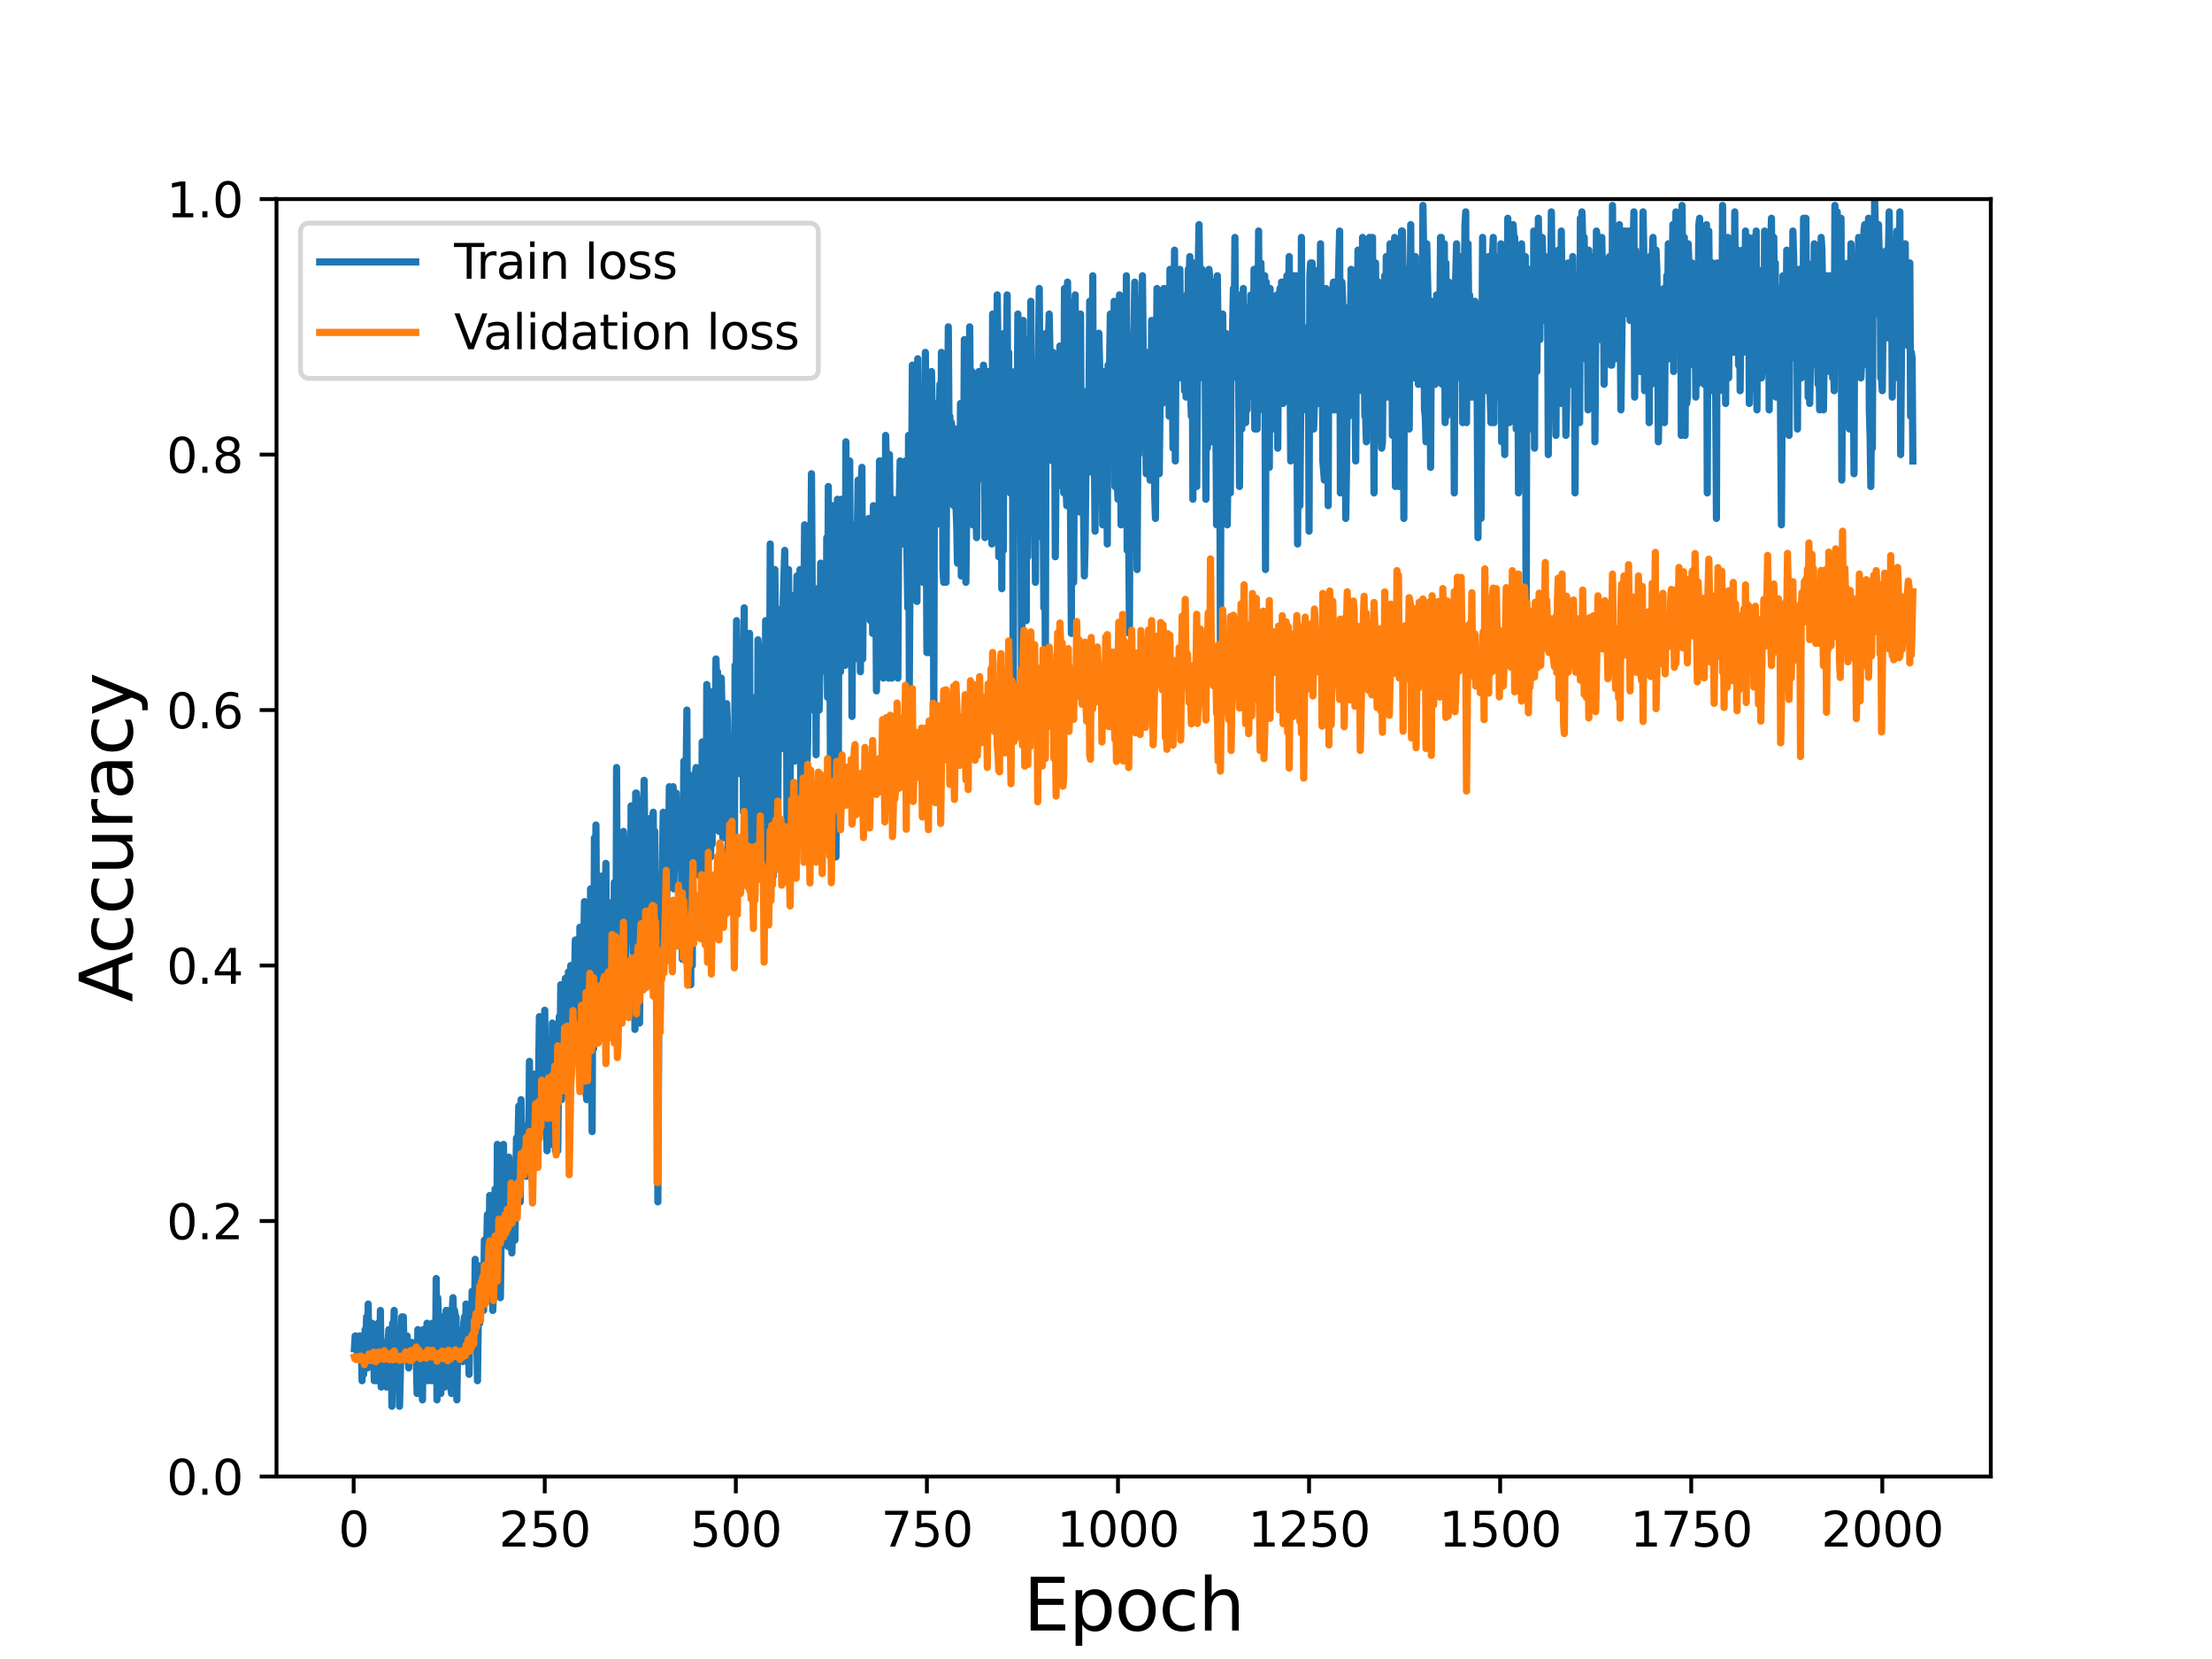 <?xml version="1.0" encoding="utf-8" standalone="no"?>
<!DOCTYPE svg PUBLIC "-//W3C//DTD SVG 1.1//EN"
  "http://www.w3.org/Graphics/SVG/1.1/DTD/svg11.dtd">
<svg height="345.6pt" version="1.1" viewBox="0 0 460.8 345.6" width="460.8pt" xmlns="http://www.w3.org/2000/svg" xmlns:xlink="http://www.w3.org/1999/xlink">
 <defs>
  <style type="text/css">*{stroke-linecap:butt;stroke-linejoin:round;}</style>
 </defs>
 <g id="figure_1">
  <g id="patch_1">
   <path d="M 0 345.6 
L 460.8 345.6 
L 460.8 0 
L 0 0 
z
" style="fill:#ffffff;"/>
  </g>
  <g id="axes_1">
   <g id="patch_2">
    <path d="M 57.6 307.584 
L 414.72 307.584 
L 414.72 41.472 
L 57.6 41.472 
z
" style="fill:#ffffff;"/>
   </g>
   <g id="matplotlib.axis_1">
    <g id="xtick_1">
     <g id="line2d_1">
      <defs>
       <path d="M 0 0 
L 0 3.5 
" id="m8356660e0e" style="stroke:#000000;stroke-width:0.8;"/>
      </defs>
      <g>
       <use style="stroke:#000000;stroke-width:0.8;" x="73.674" xlink:href="#m8356660e0e" y="307.584"/>
      </g>
     </g>
     <g id="text_1">
      <!-- 0 -->
      <g transform="translate(70.492 322.182)scale(0.1 -0.1)">
       <defs>
        <path d="M 2034 4250 
Q 1547 4250 1301 3770 
Q 1056 3291 1056 2328 
Q 1056 1369 1301 889 
Q 1547 409 2034 409 
Q 2525 409 2770 889 
Q 3016 1369 3016 2328 
Q 3016 3291 2770 3770 
Q 2525 4250 2034 4250 
z
M 2034 4750 
Q 2819 4750 3233 4129 
Q 3647 3509 3647 2328 
Q 3647 1150 3233 529 
Q 2819 -91 2034 -91 
Q 1250 -91 836 529 
Q 422 1150 422 2328 
Q 422 3509 836 4129 
Q 1250 4750 2034 4750 
z
" id="DejaVuSans-30" transform="scale(0.016)"/>
       </defs>
       <use xlink:href="#DejaVuSans-30"/>
      </g>
     </g>
    </g>
    <g id="xtick_2">
     <g id="line2d_2">
      <g>
       <use style="stroke:#000000;stroke-width:0.8;" x="113.479" xlink:href="#m8356660e0e" y="307.584"/>
      </g>
     </g>
     <g id="text_2">
      <!-- 250 -->
      <g transform="translate(103.935 322.182)scale(0.1 -0.1)">
       <defs>
        <path d="M 1228 531 
L 3431 531 
L 3431 0 
L 469 0 
L 469 531 
Q 828 903 1448 1529 
Q 2069 2156 2228 2338 
Q 2531 2678 2651 2914 
Q 2772 3150 2772 3378 
Q 2772 3750 2511 3984 
Q 2250 4219 1831 4219 
Q 1534 4219 1204 4116 
Q 875 4013 500 3803 
L 500 4441 
Q 881 4594 1212 4672 
Q 1544 4750 1819 4750 
Q 2544 4750 2975 4387 
Q 3406 4025 3406 3419 
Q 3406 3131 3298 2873 
Q 3191 2616 2906 2266 
Q 2828 2175 2409 1742 
Q 1991 1309 1228 531 
z
" id="DejaVuSans-32" transform="scale(0.016)"/>
        <path d="M 691 4666 
L 3169 4666 
L 3169 4134 
L 1269 4134 
L 1269 2991 
Q 1406 3038 1543 3061 
Q 1681 3084 1819 3084 
Q 2600 3084 3056 2656 
Q 3513 2228 3513 1497 
Q 3513 744 3044 326 
Q 2575 -91 1722 -91 
Q 1428 -91 1123 -41 
Q 819 9 494 109 
L 494 744 
Q 775 591 1075 516 
Q 1375 441 1709 441 
Q 2250 441 2565 725 
Q 2881 1009 2881 1497 
Q 2881 1984 2565 2268 
Q 2250 2553 1709 2553 
Q 1456 2553 1204 2497 
Q 953 2441 691 2322 
L 691 4666 
z
" id="DejaVuSans-35" transform="scale(0.016)"/>
       </defs>
       <use xlink:href="#DejaVuSans-32"/>
       <use x="63.623" xlink:href="#DejaVuSans-35"/>
       <use x="127.246" xlink:href="#DejaVuSans-30"/>
      </g>
     </g>
    </g>
    <g id="xtick_3">
     <g id="line2d_3">
      <g>
       <use style="stroke:#000000;stroke-width:0.8;" x="153.285" xlink:href="#m8356660e0e" y="307.584"/>
      </g>
     </g>
     <g id="text_3">
      <!-- 500 -->
      <g transform="translate(143.741 322.182)scale(0.1 -0.1)">
       <use xlink:href="#DejaVuSans-35"/>
       <use x="63.623" xlink:href="#DejaVuSans-30"/>
       <use x="127.246" xlink:href="#DejaVuSans-30"/>
      </g>
     </g>
    </g>
    <g id="xtick_4">
     <g id="line2d_4">
      <g>
       <use style="stroke:#000000;stroke-width:0.8;" x="193.09" xlink:href="#m8356660e0e" y="307.584"/>
      </g>
     </g>
     <g id="text_4">
      <!-- 750 -->
      <g transform="translate(183.547 322.182)scale(0.1 -0.1)">
       <defs>
        <path d="M 525 4666 
L 3525 4666 
L 3525 4397 
L 1831 0 
L 1172 0 
L 2766 4134 
L 525 4134 
L 525 4666 
z
" id="DejaVuSans-37" transform="scale(0.016)"/>
       </defs>
       <use xlink:href="#DejaVuSans-37"/>
       <use x="63.623" xlink:href="#DejaVuSans-35"/>
       <use x="127.246" xlink:href="#DejaVuSans-30"/>
      </g>
     </g>
    </g>
    <g id="xtick_5">
     <g id="line2d_5">
      <g>
       <use style="stroke:#000000;stroke-width:0.8;" x="232.896" xlink:href="#m8356660e0e" y="307.584"/>
      </g>
     </g>
     <g id="text_5">
      <!-- 1000 -->
      <g transform="translate(220.171 322.182)scale(0.1 -0.1)">
       <defs>
        <path d="M 794 531 
L 1825 531 
L 1825 4091 
L 703 3866 
L 703 4441 
L 1819 4666 
L 2450 4666 
L 2450 531 
L 3481 531 
L 3481 0 
L 794 0 
L 794 531 
z
" id="DejaVuSans-31" transform="scale(0.016)"/>
       </defs>
       <use xlink:href="#DejaVuSans-31"/>
       <use x="63.623" xlink:href="#DejaVuSans-30"/>
       <use x="127.246" xlink:href="#DejaVuSans-30"/>
       <use x="190.869" xlink:href="#DejaVuSans-30"/>
      </g>
     </g>
    </g>
    <g id="xtick_6">
     <g id="line2d_6">
      <g>
       <use style="stroke:#000000;stroke-width:0.8;" x="272.702" xlink:href="#m8356660e0e" y="307.584"/>
      </g>
     </g>
     <g id="text_6">
      <!-- 1250 -->
      <g transform="translate(259.977 322.182)scale(0.1 -0.1)">
       <use xlink:href="#DejaVuSans-31"/>
       <use x="63.623" xlink:href="#DejaVuSans-32"/>
       <use x="127.246" xlink:href="#DejaVuSans-35"/>
       <use x="190.869" xlink:href="#DejaVuSans-30"/>
      </g>
     </g>
    </g>
    <g id="xtick_7">
     <g id="line2d_7">
      <g>
       <use style="stroke:#000000;stroke-width:0.8;" x="312.507" xlink:href="#m8356660e0e" y="307.584"/>
      </g>
     </g>
     <g id="text_7">
      <!-- 1500 -->
      <g transform="translate(299.782 322.182)scale(0.1 -0.1)">
       <use xlink:href="#DejaVuSans-31"/>
       <use x="63.623" xlink:href="#DejaVuSans-35"/>
       <use x="127.246" xlink:href="#DejaVuSans-30"/>
       <use x="190.869" xlink:href="#DejaVuSans-30"/>
      </g>
     </g>
    </g>
    <g id="xtick_8">
     <g id="line2d_8">
      <g>
       <use style="stroke:#000000;stroke-width:0.8;" x="352.313" xlink:href="#m8356660e0e" y="307.584"/>
      </g>
     </g>
     <g id="text_8">
      <!-- 1750 -->
      <g transform="translate(339.588 322.182)scale(0.1 -0.1)">
       <use xlink:href="#DejaVuSans-31"/>
       <use x="63.623" xlink:href="#DejaVuSans-37"/>
       <use x="127.246" xlink:href="#DejaVuSans-35"/>
       <use x="190.869" xlink:href="#DejaVuSans-30"/>
      </g>
     </g>
    </g>
    <g id="xtick_9">
     <g id="line2d_9">
      <g>
       <use style="stroke:#000000;stroke-width:0.8;" x="392.118" xlink:href="#m8356660e0e" y="307.584"/>
      </g>
     </g>
     <g id="text_9">
      <!-- 2000 -->
      <g transform="translate(379.393 322.182)scale(0.1 -0.1)">
       <use xlink:href="#DejaVuSans-32"/>
       <use x="63.623" xlink:href="#DejaVuSans-30"/>
       <use x="127.246" xlink:href="#DejaVuSans-30"/>
       <use x="190.869" xlink:href="#DejaVuSans-30"/>
      </g>
     </g>
    </g>
    <g id="text_10">
     <!-- Epoch -->
     <g transform="translate(213.194 339.66)scale(0.15 -0.15)">
      <defs>
       <path d="M 628 4666 
L 3578 4666 
L 3578 4134 
L 1259 4134 
L 1259 2753 
L 3481 2753 
L 3481 2222 
L 1259 2222 
L 1259 531 
L 3634 531 
L 3634 0 
L 628 0 
L 628 4666 
z
" id="DejaVuSans-45" transform="scale(0.016)"/>
       <path d="M 1159 525 
L 1159 -1331 
L 581 -1331 
L 581 3500 
L 1159 3500 
L 1159 2969 
Q 1341 3281 1617 3432 
Q 1894 3584 2278 3584 
Q 2916 3584 3314 3078 
Q 3713 2572 3713 1747 
Q 3713 922 3314 415 
Q 2916 -91 2278 -91 
Q 1894 -91 1617 61 
Q 1341 213 1159 525 
z
M 3116 1747 
Q 3116 2381 2855 2742 
Q 2594 3103 2138 3103 
Q 1681 3103 1420 2742 
Q 1159 2381 1159 1747 
Q 1159 1113 1420 752 
Q 1681 391 2138 391 
Q 2594 391 2855 752 
Q 3116 1113 3116 1747 
z
" id="DejaVuSans-70" transform="scale(0.016)"/>
       <path d="M 1959 3097 
Q 1497 3097 1228 2736 
Q 959 2375 959 1747 
Q 959 1119 1226 758 
Q 1494 397 1959 397 
Q 2419 397 2687 759 
Q 2956 1122 2956 1747 
Q 2956 2369 2687 2733 
Q 2419 3097 1959 3097 
z
M 1959 3584 
Q 2709 3584 3137 3096 
Q 3566 2609 3566 1747 
Q 3566 888 3137 398 
Q 2709 -91 1959 -91 
Q 1206 -91 779 398 
Q 353 888 353 1747 
Q 353 2609 779 3096 
Q 1206 3584 1959 3584 
z
" id="DejaVuSans-6f" transform="scale(0.016)"/>
       <path d="M 3122 3366 
L 3122 2828 
Q 2878 2963 2633 3030 
Q 2388 3097 2138 3097 
Q 1578 3097 1268 2742 
Q 959 2388 959 1747 
Q 959 1106 1268 751 
Q 1578 397 2138 397 
Q 2388 397 2633 464 
Q 2878 531 3122 666 
L 3122 134 
Q 2881 22 2623 -34 
Q 2366 -91 2075 -91 
Q 1284 -91 818 406 
Q 353 903 353 1747 
Q 353 2603 823 3093 
Q 1294 3584 2113 3584 
Q 2378 3584 2631 3529 
Q 2884 3475 3122 3366 
z
" id="DejaVuSans-63" transform="scale(0.016)"/>
       <path d="M 3513 2113 
L 3513 0 
L 2938 0 
L 2938 2094 
Q 2938 2591 2744 2837 
Q 2550 3084 2163 3084 
Q 1697 3084 1428 2787 
Q 1159 2491 1159 1978 
L 1159 0 
L 581 0 
L 581 4863 
L 1159 4863 
L 1159 2956 
Q 1366 3272 1645 3428 
Q 1925 3584 2291 3584 
Q 2894 3584 3203 3211 
Q 3513 2838 3513 2113 
z
" id="DejaVuSans-68" transform="scale(0.016)"/>
      </defs>
      <use xlink:href="#DejaVuSans-45"/>
      <use x="63.184" xlink:href="#DejaVuSans-70"/>
      <use x="126.66" xlink:href="#DejaVuSans-6f"/>
      <use x="187.842" xlink:href="#DejaVuSans-63"/>
      <use x="242.822" xlink:href="#DejaVuSans-68"/>
     </g>
    </g>
   </g>
   <g id="matplotlib.axis_2">
    <g id="ytick_1">
     <g id="line2d_10">
      <defs>
       <path d="M 0 0 
L -3.5 0 
" id="mcde69ee2b5" style="stroke:#000000;stroke-width:0.8;"/>
      </defs>
      <g>
       <use style="stroke:#000000;stroke-width:0.8;" x="57.6" xlink:href="#mcde69ee2b5" y="307.584"/>
      </g>
     </g>
     <g id="text_11">
      <!-- 0.0 -->
      <g transform="translate(34.697 311.383)scale(0.1 -0.1)">
       <defs>
        <path d="M 684 794 
L 1344 794 
L 1344 0 
L 684 0 
L 684 794 
z
" id="DejaVuSans-2e" transform="scale(0.016)"/>
       </defs>
       <use xlink:href="#DejaVuSans-30"/>
       <use x="63.623" xlink:href="#DejaVuSans-2e"/>
       <use x="95.41" xlink:href="#DejaVuSans-30"/>
      </g>
     </g>
    </g>
    <g id="ytick_2">
     <g id="line2d_11">
      <g>
       <use style="stroke:#000000;stroke-width:0.8;" x="57.6" xlink:href="#mcde69ee2b5" y="254.362"/>
      </g>
     </g>
     <g id="text_12">
      <!-- 0.2 -->
      <g transform="translate(34.697 258.161)scale(0.1 -0.1)">
       <use xlink:href="#DejaVuSans-30"/>
       <use x="63.623" xlink:href="#DejaVuSans-2e"/>
       <use x="95.41" xlink:href="#DejaVuSans-32"/>
      </g>
     </g>
    </g>
    <g id="ytick_3">
     <g id="line2d_12">
      <g>
       <use style="stroke:#000000;stroke-width:0.8;" x="57.6" xlink:href="#mcde69ee2b5" y="201.139"/>
      </g>
     </g>
     <g id="text_13">
      <!-- 0.4 -->
      <g transform="translate(34.697 204.938)scale(0.1 -0.1)">
       <defs>
        <path d="M 2419 4116 
L 825 1625 
L 2419 1625 
L 2419 4116 
z
M 2253 4666 
L 3047 4666 
L 3047 1625 
L 3713 1625 
L 3713 1100 
L 3047 1100 
L 3047 0 
L 2419 0 
L 2419 1100 
L 313 1100 
L 313 1709 
L 2253 4666 
z
" id="DejaVuSans-34" transform="scale(0.016)"/>
       </defs>
       <use xlink:href="#DejaVuSans-30"/>
       <use x="63.623" xlink:href="#DejaVuSans-2e"/>
       <use x="95.41" xlink:href="#DejaVuSans-34"/>
      </g>
     </g>
    </g>
    <g id="ytick_4">
     <g id="line2d_13">
      <g>
       <use style="stroke:#000000;stroke-width:0.8;" x="57.6" xlink:href="#mcde69ee2b5" y="147.917"/>
      </g>
     </g>
     <g id="text_14">
      <!-- 0.6 -->
      <g transform="translate(34.697 151.716)scale(0.1 -0.1)">
       <defs>
        <path d="M 2113 2584 
Q 1688 2584 1439 2293 
Q 1191 2003 1191 1497 
Q 1191 994 1439 701 
Q 1688 409 2113 409 
Q 2538 409 2786 701 
Q 3034 994 3034 1497 
Q 3034 2003 2786 2293 
Q 2538 2584 2113 2584 
z
M 3366 4563 
L 3366 3988 
Q 3128 4100 2886 4159 
Q 2644 4219 2406 4219 
Q 1781 4219 1451 3797 
Q 1122 3375 1075 2522 
Q 1259 2794 1537 2939 
Q 1816 3084 2150 3084 
Q 2853 3084 3261 2657 
Q 3669 2231 3669 1497 
Q 3669 778 3244 343 
Q 2819 -91 2113 -91 
Q 1303 -91 875 529 
Q 447 1150 447 2328 
Q 447 3434 972 4092 
Q 1497 4750 2381 4750 
Q 2619 4750 2861 4703 
Q 3103 4656 3366 4563 
z
" id="DejaVuSans-36" transform="scale(0.016)"/>
       </defs>
       <use xlink:href="#DejaVuSans-30"/>
       <use x="63.623" xlink:href="#DejaVuSans-2e"/>
       <use x="95.41" xlink:href="#DejaVuSans-36"/>
      </g>
     </g>
    </g>
    <g id="ytick_5">
     <g id="line2d_14">
      <g>
       <use style="stroke:#000000;stroke-width:0.8;" x="57.6" xlink:href="#mcde69ee2b5" y="94.694"/>
      </g>
     </g>
     <g id="text_15">
      <!-- 0.8 -->
      <g transform="translate(34.697 98.494)scale(0.1 -0.1)">
       <defs>
        <path d="M 2034 2216 
Q 1584 2216 1326 1975 
Q 1069 1734 1069 1313 
Q 1069 891 1326 650 
Q 1584 409 2034 409 
Q 2484 409 2743 651 
Q 3003 894 3003 1313 
Q 3003 1734 2745 1975 
Q 2488 2216 2034 2216 
z
M 1403 2484 
Q 997 2584 770 2862 
Q 544 3141 544 3541 
Q 544 4100 942 4425 
Q 1341 4750 2034 4750 
Q 2731 4750 3128 4425 
Q 3525 4100 3525 3541 
Q 3525 3141 3298 2862 
Q 3072 2584 2669 2484 
Q 3125 2378 3379 2068 
Q 3634 1759 3634 1313 
Q 3634 634 3220 271 
Q 2806 -91 2034 -91 
Q 1263 -91 848 271 
Q 434 634 434 1313 
Q 434 1759 690 2068 
Q 947 2378 1403 2484 
z
M 1172 3481 
Q 1172 3119 1398 2916 
Q 1625 2713 2034 2713 
Q 2441 2713 2670 2916 
Q 2900 3119 2900 3481 
Q 2900 3844 2670 4047 
Q 2441 4250 2034 4250 
Q 1625 4250 1398 4047 
Q 1172 3844 1172 3481 
z
" id="DejaVuSans-38" transform="scale(0.016)"/>
       </defs>
       <use xlink:href="#DejaVuSans-30"/>
       <use x="63.623" xlink:href="#DejaVuSans-2e"/>
       <use x="95.41" xlink:href="#DejaVuSans-38"/>
      </g>
     </g>
    </g>
    <g id="ytick_6">
     <g id="line2d_15">
      <g>
       <use style="stroke:#000000;stroke-width:0.8;" x="57.6" xlink:href="#mcde69ee2b5" y="41.472"/>
      </g>
     </g>
     <g id="text_16">
      <!-- 1.0 -->
      <g transform="translate(34.697 45.271)scale(0.1 -0.1)">
       <use xlink:href="#DejaVuSans-31"/>
       <use x="63.623" xlink:href="#DejaVuSans-2e"/>
       <use x="95.41" xlink:href="#DejaVuSans-30"/>
      </g>
     </g>
    </g>
    <g id="text_17">
     <!-- Accuracy -->
     <g transform="translate(27.577 208.77)rotate(-90)scale(0.15 -0.15)">
      <defs>
       <path d="M 2188 4044 
L 1331 1722 
L 3047 1722 
L 2188 4044 
z
M 1831 4666 
L 2547 4666 
L 4325 0 
L 3669 0 
L 3244 1197 
L 1141 1197 
L 716 0 
L 50 0 
L 1831 4666 
z
" id="DejaVuSans-41" transform="scale(0.016)"/>
       <path d="M 544 1381 
L 544 3500 
L 1119 3500 
L 1119 1403 
Q 1119 906 1312 657 
Q 1506 409 1894 409 
Q 2359 409 2629 706 
Q 2900 1003 2900 1516 
L 2900 3500 
L 3475 3500 
L 3475 0 
L 2900 0 
L 2900 538 
Q 2691 219 2414 64 
Q 2138 -91 1772 -91 
Q 1169 -91 856 284 
Q 544 659 544 1381 
z
M 1991 3584 
L 1991 3584 
z
" id="DejaVuSans-75" transform="scale(0.016)"/>
       <path d="M 2631 2963 
Q 2534 3019 2420 3045 
Q 2306 3072 2169 3072 
Q 1681 3072 1420 2755 
Q 1159 2438 1159 1844 
L 1159 0 
L 581 0 
L 581 3500 
L 1159 3500 
L 1159 2956 
Q 1341 3275 1631 3429 
Q 1922 3584 2338 3584 
Q 2397 3584 2469 3576 
Q 2541 3569 2628 3553 
L 2631 2963 
z
" id="DejaVuSans-72" transform="scale(0.016)"/>
       <path d="M 2194 1759 
Q 1497 1759 1228 1600 
Q 959 1441 959 1056 
Q 959 750 1161 570 
Q 1363 391 1709 391 
Q 2188 391 2477 730 
Q 2766 1069 2766 1631 
L 2766 1759 
L 2194 1759 
z
M 3341 1997 
L 3341 0 
L 2766 0 
L 2766 531 
Q 2569 213 2275 61 
Q 1981 -91 1556 -91 
Q 1019 -91 701 211 
Q 384 513 384 1019 
Q 384 1609 779 1909 
Q 1175 2209 1959 2209 
L 2766 2209 
L 2766 2266 
Q 2766 2663 2505 2880 
Q 2244 3097 1772 3097 
Q 1472 3097 1187 3025 
Q 903 2953 641 2809 
L 641 3341 
Q 956 3463 1253 3523 
Q 1550 3584 1831 3584 
Q 2591 3584 2966 3190 
Q 3341 2797 3341 1997 
z
" id="DejaVuSans-61" transform="scale(0.016)"/>
       <path d="M 2059 -325 
Q 1816 -950 1584 -1140 
Q 1353 -1331 966 -1331 
L 506 -1331 
L 506 -850 
L 844 -850 
Q 1081 -850 1212 -737 
Q 1344 -625 1503 -206 
L 1606 56 
L 191 3500 
L 800 3500 
L 1894 763 
L 2988 3500 
L 3597 3500 
L 2059 -325 
z
" id="DejaVuSans-79" transform="scale(0.016)"/>
      </defs>
      <use xlink:href="#DejaVuSans-41"/>
      <use x="66.658" xlink:href="#DejaVuSans-63"/>
      <use x="121.639" xlink:href="#DejaVuSans-63"/>
      <use x="176.619" xlink:href="#DejaVuSans-75"/>
      <use x="239.998" xlink:href="#DejaVuSans-72"/>
      <use x="281.111" xlink:href="#DejaVuSans-61"/>
      <use x="342.391" xlink:href="#DejaVuSans-63"/>
      <use x="397.371" xlink:href="#DejaVuSans-79"/>
     </g>
    </g>
   </g>
   <g id="line2d_16">
    <path clip-path="url(#pf64c967e34)" d="M 73.833 280.973 
L 73.992 278.312 
L 74.151 278.312 
L 74.31 279.642 
L 74.47 282.303 
L 74.629 280.973 
L 74.788 280.973 
L 74.947 278.312 
L 75.107 278.312 
L 75.266 279.642 
L 75.425 287.626 
L 75.584 278.312 
L 75.743 286.295 
L 76.062 276.981 
L 76.221 278.312 
L 76.38 274.32 
L 76.54 284.964 
L 76.699 271.659 
L 76.858 283.634 
L 77.017 275.651 
L 77.176 282.303 
L 77.336 280.973 
L 77.495 275.651 
L 77.654 283.634 
L 77.813 280.973 
L 77.973 287.626 
L 78.291 280.973 
L 78.45 287.626 
L 78.769 275.651 
L 78.928 286.295 
L 79.087 282.303 
L 79.246 272.989 
L 79.406 288.956 
L 79.565 280.973 
L 79.724 282.303 
L 80.042 279.642 
L 80.202 286.295 
L 80.361 283.634 
L 80.52 288.956 
L 80.839 279.642 
L 80.998 276.981 
L 81.316 284.964 
L 81.475 276.981 
L 81.635 292.948 
L 81.794 275.651 
L 81.953 279.642 
L 82.112 272.989 
L 82.272 286.295 
L 82.431 286.295 
L 82.59 278.312 
L 82.749 278.312 
L 82.908 276.981 
L 83.227 292.948 
L 83.705 274.32 
L 83.864 276.981 
L 84.023 274.32 
L 84.182 282.303 
L 84.66 278.312 
L 84.819 278.312 
L 85.138 284.964 
L 85.297 280.973 
L 85.456 282.303 
L 85.615 282.303 
L 85.774 279.642 
L 85.934 282.303 
L 86.093 280.973 
L 86.252 282.303 
L 86.411 282.303 
L 86.571 280.973 
L 86.73 283.634 
L 86.889 290.287 
L 87.048 276.981 
L 87.207 279.642 
L 87.367 286.295 
L 87.526 286.295 
L 87.685 279.642 
L 87.844 288.956 
L 88.004 291.617 
L 88.163 276.981 
L 88.322 276.981 
L 88.64 284.964 
L 88.959 275.651 
L 89.118 287.626 
L 89.277 282.303 
L 89.437 286.295 
L 89.755 276.981 
L 89.914 287.626 
L 90.073 275.651 
L 90.233 278.312 
L 90.392 284.964 
L 90.551 283.634 
L 90.71 284.964 
L 90.87 266.337 
L 91.029 291.617 
L 91.188 270.328 
L 91.506 279.642 
L 91.666 280.973 
L 91.825 290.287 
L 91.984 278.312 
L 92.303 274.32 
L 92.462 286.295 
L 92.621 288.956 
L 92.939 272.989 
L 93.099 272.989 
L 93.417 284.964 
L 93.576 286.295 
L 93.736 279.642 
L 93.895 288.956 
L 94.054 290.287 
L 94.213 272.989 
L 94.372 270.328 
L 94.532 276.981 
L 94.691 272.989 
L 94.85 274.32 
L 95.009 274.32 
L 95.169 291.617 
L 95.328 280.973 
L 95.487 279.642 
L 95.646 280.973 
L 95.805 283.634 
L 95.965 279.642 
L 96.124 282.303 
L 96.283 276.981 
L 96.442 283.634 
L 96.602 275.651 
L 96.761 274.32 
L 96.92 282.303 
L 97.079 271.659 
L 97.238 282.303 
L 97.557 276.981 
L 97.716 286.295 
L 97.875 276.981 
L 98.035 276.981 
L 98.194 278.312 
L 98.353 268.998 
L 98.831 278.312 
L 98.99 262.345 
L 99.149 274.32 
L 99.308 276.981 
L 99.468 287.626 
L 99.786 263.676 
L 99.945 275.651 
L 100.104 268.998 
L 100.264 272.989 
L 100.582 263.676 
L 100.741 272.989 
L 100.901 258.353 
L 101.219 266.337 
L 101.537 253.031 
L 101.697 268.998 
L 101.856 263.676 
L 102.015 249.039 
L 102.174 263.676 
L 102.334 250.37 
L 102.652 272.989 
L 102.97 265.006 
L 103.13 247.709 
L 103.289 263.676 
L 103.448 263.676 
L 103.607 238.395 
L 103.767 245.048 
L 103.926 257.023 
L 104.085 254.362 
L 104.244 270.328 
L 104.403 257.023 
L 104.563 253.031 
L 104.722 253.031 
L 104.881 238.395 
L 105.04 251.7 
L 105.2 249.039 
L 105.359 251.7 
L 105.518 246.378 
L 105.836 259.684 
L 105.996 241.056 
L 106.155 249.039 
L 106.314 249.039 
L 106.473 258.353 
L 106.633 261.014 
L 106.792 254.362 
L 106.951 255.692 
L 107.11 247.709 
L 107.269 258.353 
L 107.588 237.064 
L 107.747 245.048 
L 108.066 230.412 
L 108.225 247.709 
L 108.384 250.37 
L 108.543 229.081 
L 108.702 243.717 
L 108.862 238.395 
L 109.021 237.064 
L 109.18 239.725 
L 109.339 239.725 
L 109.499 235.734 
L 109.658 245.048 
L 109.817 234.403 
L 109.976 239.725 
L 110.135 238.395 
L 110.295 221.098 
L 110.454 238.395 
L 110.613 242.387 
L 110.772 229.081 
L 110.932 242.387 
L 111.091 226.42 
L 111.25 241.056 
L 111.409 223.759 
L 111.568 239.725 
L 111.728 229.081 
L 112.046 235.734 
L 112.365 211.784 
L 112.524 226.42 
L 112.683 222.428 
L 112.842 230.412 
L 113.001 229.081 
L 113.161 222.428 
L 113.32 227.75 
L 113.479 210.453 
L 113.638 225.089 
L 113.798 229.081 
L 113.957 239.725 
L 114.275 221.098 
L 114.434 219.767 
L 114.594 217.106 
L 114.753 217.106 
L 114.912 238.395 
L 115.071 213.114 
L 115.231 225.089 
L 115.39 217.106 
L 115.708 239.725 
L 115.867 221.098 
L 116.027 235.734 
L 116.186 239.725 
L 116.504 211.784 
L 116.664 219.767 
L 116.823 205.131 
L 116.982 229.081 
L 117.141 223.759 
L 117.3 211.784 
L 117.46 211.784 
L 117.619 209.123 
L 117.778 203.8 
L 117.937 214.445 
L 118.097 214.445 
L 118.256 210.453 
L 118.415 202.47 
L 118.733 223.759 
L 118.893 201.139 
L 119.052 213.114 
L 119.211 203.8 
L 119.37 203.8 
L 119.53 213.114 
L 119.848 195.817 
L 120.007 214.445 
L 120.485 195.817 
L 120.644 211.784 
L 120.803 193.156 
L 120.963 194.486 
L 121.122 213.114 
L 121.281 215.775 
L 121.759 187.834 
L 122.077 227.75 
L 122.236 229.081 
L 122.396 219.767 
L 122.555 191.825 
L 122.714 209.123 
L 122.873 209.123 
L 123.032 185.172 
L 123.351 235.734 
L 123.51 193.156 
L 123.669 218.436 
L 123.829 174.528 
L 123.988 197.148 
L 124.147 171.867 
L 124.306 198.478 
L 124.465 201.139 
L 124.625 199.809 
L 124.784 210.453 
L 125.102 185.172 
L 125.262 182.511 
L 125.421 189.164 
L 125.739 213.114 
L 126.217 179.85 
L 126.376 209.123 
L 126.695 201.139 
L 126.854 203.8 
L 127.013 198.478 
L 127.172 189.164 
L 127.331 211.784 
L 127.65 187.834 
L 127.809 213.114 
L 127.968 183.842 
L 128.128 193.156 
L 128.287 213.114 
L 128.446 159.892 
L 128.605 199.809 
L 128.764 182.511 
L 128.924 195.817 
L 129.083 181.181 
L 129.242 194.486 
L 129.401 187.834 
L 129.561 197.148 
L 129.72 193.156 
L 129.879 173.197 
L 130.038 177.189 
L 130.357 202.47 
L 130.516 178.52 
L 130.675 194.486 
L 130.834 193.156 
L 130.994 182.511 
L 131.153 195.817 
L 131.312 195.817 
L 131.471 167.875 
L 131.949 198.478 
L 132.108 171.867 
L 132.267 214.445 
L 132.427 165.214 
L 132.586 165.214 
L 132.904 186.503 
L 133.063 166.545 
L 133.223 213.114 
L 133.541 182.511 
L 133.7 194.486 
L 133.86 194.486 
L 134.019 203.8 
L 134.178 162.553 
L 134.337 175.859 
L 134.496 174.528 
L 134.656 175.859 
L 134.815 189.164 
L 134.974 174.528 
L 135.133 193.156 
L 135.293 170.536 
L 135.452 185.172 
L 135.611 175.859 
L 135.77 177.189 
L 135.929 170.536 
L 136.089 169.206 
L 136.248 197.148 
L 136.407 173.197 
L 136.566 198.478 
L 136.885 186.503 
L 137.044 250.37 
L 137.362 186.503 
L 137.522 210.453 
L 137.681 193.156 
L 137.84 190.495 
L 138.159 169.206 
L 138.318 173.197 
L 138.477 187.834 
L 138.636 181.181 
L 138.795 198.478 
L 138.955 179.85 
L 139.114 185.172 
L 139.273 178.52 
L 139.432 163.884 
L 139.592 174.528 
L 139.751 175.859 
L 139.91 174.528 
L 140.069 165.214 
L 140.228 163.884 
L 140.388 185.172 
L 140.547 173.197 
L 140.706 170.536 
L 140.865 165.214 
L 141.025 175.859 
L 141.184 171.867 
L 141.343 177.189 
L 141.661 171.867 
L 141.821 174.528 
L 141.98 182.511 
L 142.139 199.809 
L 142.458 158.561 
L 142.617 179.85 
L 142.776 173.197 
L 143.094 147.917 
L 143.254 193.156 
L 143.413 161.222 
L 143.572 194.486 
L 143.731 197.148 
L 143.891 205.131 
L 144.05 169.206 
L 144.209 201.139 
L 144.368 163.884 
L 144.527 162.553 
L 144.687 170.536 
L 144.846 161.222 
L 145.005 159.892 
L 145.164 167.875 
L 145.324 166.545 
L 145.483 166.545 
L 145.642 171.867 
L 145.801 182.511 
L 145.96 178.52 
L 146.12 179.85 
L 146.279 154.57 
L 146.438 189.164 
L 146.597 155.9 
L 146.757 154.57 
L 146.916 157.231 
L 147.075 178.52 
L 147.234 142.595 
L 147.393 190.495 
L 147.553 154.57 
L 147.712 143.925 
L 147.871 170.536 
L 148.03 178.52 
L 148.19 167.875 
L 148.349 175.859 
L 148.508 151.908 
L 148.667 153.239 
L 148.826 151.908 
L 148.986 161.222 
L 149.145 137.272 
L 149.304 142.595 
L 149.463 139.933 
L 149.623 147.917 
L 149.782 173.197 
L 149.941 147.917 
L 150.1 158.561 
L 150.259 141.264 
L 150.419 149.247 
L 150.578 174.528 
L 150.737 171.867 
L 150.896 149.247 
L 151.056 162.553 
L 151.215 147.917 
L 151.374 146.586 
L 151.533 150.578 
L 151.692 178.52 
L 151.852 161.222 
L 152.011 163.884 
L 152.329 185.172 
L 152.489 153.239 
L 152.648 154.57 
L 152.807 158.561 
L 152.966 185.172 
L 153.125 138.603 
L 153.285 154.57 
L 153.444 129.289 
L 153.603 139.933 
L 153.762 134.611 
L 153.922 159.892 
L 154.081 145.256 
L 154.24 161.222 
L 154.559 143.925 
L 154.718 138.603 
L 154.877 169.206 
L 155.036 126.628 
L 155.195 174.528 
L 155.514 143.925 
L 155.673 139.933 
L 155.992 158.561 
L 156.151 131.95 
L 156.31 178.52 
L 156.469 150.578 
L 156.628 146.586 
L 156.947 165.214 
L 157.425 145.256 
L 157.584 157.231 
L 157.743 179.85 
L 157.902 133.281 
L 158.061 135.942 
L 158.38 169.206 
L 158.698 149.247 
L 158.858 151.908 
L 159.176 139.933 
L 159.335 163.884 
L 159.494 129.289 
L 159.654 179.85 
L 159.813 138.603 
L 159.972 153.239 
L 160.131 157.231 
L 160.291 151.908 
L 160.45 113.322 
L 160.609 149.247 
L 160.768 129.289 
L 160.927 147.917 
L 161.087 182.511 
L 161.405 118.644 
L 161.564 130.62 
L 161.724 126.628 
L 161.883 127.958 
L 162.042 166.545 
L 162.201 141.264 
L 162.36 150.578 
L 162.52 134.611 
L 162.679 134.611 
L 162.997 155.9 
L 163.157 125.297 
L 163.475 114.653 
L 163.634 134.611 
L 163.793 122.636 
L 163.953 178.52 
L 164.271 118.644 
L 164.59 169.206 
L 164.749 123.967 
L 164.908 130.62 
L 165.067 131.95 
L 165.226 137.272 
L 165.386 131.95 
L 165.545 158.561 
L 165.704 135.942 
L 165.863 130.62 
L 166.023 119.975 
L 166.182 133.281 
L 166.5 127.958 
L 166.659 118.644 
L 166.819 169.206 
L 167.137 118.644 
L 167.296 127.958 
L 167.456 127.958 
L 167.615 109.331 
L 167.774 177.189 
L 167.933 115.983 
L 168.092 159.892 
L 168.252 154.57 
L 168.411 130.62 
L 168.57 127.958 
L 168.729 142.595 
L 169.048 98.686 
L 169.366 147.917 
L 169.844 122.636 
L 170.003 157.231 
L 170.162 123.967 
L 170.322 147.917 
L 170.481 125.297 
L 170.64 147.917 
L 170.799 139.933 
L 170.958 117.314 
L 171.118 137.272 
L 171.277 123.967 
L 171.436 125.297 
L 171.595 137.272 
L 171.914 121.306 
L 172.073 139.933 
L 172.232 111.992 
L 172.391 145.256 
L 172.551 101.347 
L 172.71 145.256 
L 172.869 135.942 
L 173.028 163.884 
L 173.188 135.942 
L 173.347 134.611 
L 173.506 105.339 
L 173.665 109.331 
L 173.824 127.958 
L 173.984 126.628 
L 174.143 178.52 
L 174.302 157.231 
L 174.461 104.008 
L 174.621 166.545 
L 174.78 113.322 
L 174.939 121.306 
L 175.098 139.933 
L 175.257 104.008 
L 175.417 115.983 
L 175.576 104.008 
L 175.735 122.636 
L 175.894 113.322 
L 176.054 138.603 
L 176.213 92.033 
L 176.531 131.95 
L 176.69 134.611 
L 176.85 133.281 
L 177.009 96.025 
L 177.168 125.297 
L 177.327 111.992 
L 177.487 149.247 
L 177.646 119.975 
L 177.964 109.331 
L 178.123 137.272 
L 178.283 121.306 
L 178.442 121.306 
L 178.76 100.017 
L 178.92 131.95 
L 179.079 110.661 
L 179.238 139.933 
L 179.397 101.347 
L 179.556 97.356 
L 179.716 137.272 
L 179.875 119.975 
L 180.034 127.958 
L 180.353 111.992 
L 180.512 119.975 
L 180.671 119.975 
L 180.83 117.314 
L 180.989 108 
L 181.308 129.289 
L 181.626 115.983 
L 181.786 131.95 
L 181.945 105.339 
L 182.104 118.644 
L 182.263 117.314 
L 182.422 118.644 
L 182.582 143.925 
L 182.9 118.644 
L 183.059 115.983 
L 183.219 96.025 
L 183.378 96.025 
L 183.696 130.62 
L 183.855 115.983 
L 184.015 141.264 
L 184.174 119.975 
L 184.333 129.289 
L 184.492 90.703 
L 184.652 96.025 
L 184.811 106.669 
L 184.97 100.017 
L 185.129 141.264 
L 185.288 94.694 
L 185.607 123.967 
L 185.766 141.264 
L 186.085 104.008 
L 186.244 109.331 
L 186.403 105.339 
L 186.562 117.314 
L 186.721 110.661 
L 186.881 118.644 
L 187.04 141.264 
L 187.199 110.661 
L 187.518 96.025 
L 187.836 106.669 
L 187.995 111.992 
L 188.154 113.322 
L 188.314 97.356 
L 188.473 98.686 
L 188.632 96.025 
L 189.11 126.628 
L 189.269 90.703 
L 189.428 142.595 
L 189.747 92.033 
L 189.906 100.017 
L 190.065 76.067 
L 190.224 98.686 
L 190.384 85.38 
L 190.543 98.686 
L 190.702 89.372 
L 190.861 89.372 
L 191.02 125.297 
L 191.18 74.736 
L 191.498 110.661 
L 191.657 90.703 
L 191.817 105.339 
L 191.976 104.008 
L 192.135 100.017 
L 192.294 121.306 
L 192.453 118.644 
L 192.613 106.669 
L 192.772 73.405 
L 193.09 135.942 
L 193.25 94.694 
L 193.409 102.678 
L 193.568 135.942 
L 193.727 82.719 
L 193.886 122.636 
L 194.046 77.397 
L 194.364 93.364 
L 194.523 151.908 
L 194.683 86.711 
L 195.001 109.331 
L 195.319 84.05 
L 195.479 104.008 
L 195.797 80.058 
L 195.956 105.339 
L 196.116 73.405 
L 196.275 89.372 
L 196.434 118.644 
L 196.593 121.306 
L 196.912 93.364 
L 197.071 121.306 
L 197.23 96.025 
L 197.389 92.033 
L 197.549 68.083 
L 197.708 90.703 
L 197.867 86.711 
L 198.026 90.703 
L 198.185 88.042 
L 198.345 89.372 
L 198.504 93.364 
L 198.663 105.339 
L 198.822 102.678 
L 198.982 89.372 
L 199.141 105.339 
L 199.3 109.331 
L 199.459 117.314 
L 199.618 114.653 
L 199.778 92.033 
L 199.937 104.008 
L 200.096 84.05 
L 200.255 119.975 
L 200.415 111.992 
L 200.574 111.992 
L 200.733 100.017 
L 200.892 70.744 
L 201.051 88.042 
L 201.211 121.306 
L 201.529 94.694 
L 201.688 96.025 
L 201.848 92.033 
L 202.007 68.083 
L 202.325 108 
L 202.484 77.397 
L 202.644 109.331 
L 202.803 94.694 
L 202.962 92.033 
L 203.121 80.058 
L 203.281 105.339 
L 203.44 111.992 
L 203.599 94.694 
L 203.758 100.017 
L 203.917 77.397 
L 204.077 98.686 
L 204.395 78.728 
L 204.554 81.389 
L 204.714 98.686 
L 204.873 76.067 
L 205.032 77.397 
L 205.191 111.992 
L 205.35 77.397 
L 205.51 92.033 
L 205.828 98.686 
L 205.987 77.397 
L 206.147 77.397 
L 206.306 96.025 
L 206.465 90.703 
L 206.624 113.322 
L 206.783 65.422 
L 207.102 84.05 
L 207.261 89.372 
L 207.42 78.728 
L 207.58 110.661 
L 207.739 61.43 
L 207.898 72.075 
L 208.057 115.983 
L 208.376 77.397 
L 208.535 84.05 
L 208.694 122.636 
L 208.853 78.728 
L 209.013 114.653 
L 209.172 69.414 
L 209.331 88.042 
L 209.649 77.397 
L 209.809 61.43 
L 209.968 89.372 
L 210.127 73.405 
L 210.286 96.025 
L 210.446 102.678 
L 210.605 84.05 
L 210.764 81.389 
L 210.923 90.703 
L 211.082 150.578 
L 211.242 89.372 
L 211.401 77.397 
L 211.56 90.703 
L 211.719 92.033 
L 211.879 90.703 
L 212.038 65.422 
L 212.197 96.025 
L 212.356 78.728 
L 212.515 106.669 
L 212.675 105.339 
L 212.834 146.586 
L 212.993 82.719 
L 213.152 66.753 
L 213.312 105.339 
L 213.471 72.075 
L 213.63 70.744 
L 213.789 129.289 
L 213.948 80.058 
L 214.108 115.983 
L 214.267 85.38 
L 214.426 97.356 
L 214.585 92.033 
L 214.745 62.761 
L 214.904 93.364 
L 215.063 78.728 
L 215.381 96.025 
L 215.541 94.694 
L 215.7 121.306 
L 215.859 93.364 
L 216.018 104.008 
L 216.337 73.405 
L 216.496 60.1 
L 216.655 81.389 
L 216.814 73.405 
L 216.974 86.711 
L 217.133 111.992 
L 217.292 104.008 
L 217.451 126.628 
L 217.611 98.686 
L 217.77 139.933 
L 217.929 69.414 
L 218.088 69.414 
L 218.247 90.703 
L 218.407 70.744 
L 218.566 65.422 
L 219.044 89.372 
L 219.203 96.025 
L 219.362 73.405 
L 219.521 90.703 
L 219.68 82.719 
L 219.84 115.983 
L 219.999 97.356 
L 220.158 98.686 
L 220.317 84.05 
L 220.636 88.042 
L 220.795 72.075 
L 220.954 77.397 
L 221.113 97.356 
L 221.273 101.347 
L 221.432 76.067 
L 221.591 102.678 
L 221.75 60.1 
L 222.069 101.347 
L 222.228 105.339 
L 222.387 58.769 
L 222.546 73.405 
L 222.706 62.761 
L 223.183 131.95 
L 223.343 66.753 
L 223.661 121.306 
L 223.979 61.43 
L 224.139 102.678 
L 224.298 80.058 
L 224.457 89.372 
L 224.616 85.38 
L 224.776 105.339 
L 224.935 106.669 
L 225.094 65.422 
L 225.253 97.356 
L 225.412 88.042 
L 225.572 94.694 
L 225.89 119.975 
L 226.049 113.322 
L 226.209 98.686 
L 226.368 98.686 
L 226.527 81.389 
L 226.686 92.033 
L 226.845 85.38 
L 227.005 62.761 
L 227.164 68.083 
L 227.482 88.042 
L 227.642 57.439 
L 227.801 98.686 
L 227.96 92.033 
L 228.119 110.661 
L 228.438 70.744 
L 228.756 88.042 
L 228.915 69.414 
L 229.075 76.067 
L 229.234 89.372 
L 229.393 77.397 
L 229.552 86.711 
L 229.711 109.331 
L 229.871 105.339 
L 230.189 77.397 
L 230.348 85.38 
L 230.508 82.719 
L 230.667 113.322 
L 230.826 76.067 
L 230.985 80.058 
L 231.144 76.067 
L 231.304 65.422 
L 231.622 74.736 
L 231.781 81.389 
L 231.941 94.694 
L 232.1 62.761 
L 232.259 101.347 
L 232.418 90.703 
L 232.896 104.008 
L 233.214 61.43 
L 233.374 76.067 
L 233.533 109.331 
L 233.851 65.422 
L 234.01 68.083 
L 234.17 101.347 
L 234.329 69.414 
L 234.488 85.38 
L 234.647 57.439 
L 234.807 114.653 
L 234.966 90.703 
L 235.284 131.95 
L 235.443 82.719 
L 235.762 85.38 
L 235.921 97.356 
L 236.08 72.075 
L 236.24 68.083 
L 236.399 58.769 
L 236.877 118.644 
L 237.036 93.364 
L 237.195 94.694 
L 237.513 73.405 
L 237.673 66.753 
L 237.832 70.744 
L 237.991 57.439 
L 238.15 73.405 
L 238.31 74.736 
L 238.469 86.711 
L 238.628 88.042 
L 238.787 98.686 
L 238.946 73.405 
L 239.106 88.042 
L 239.265 82.719 
L 239.424 85.38 
L 239.583 100.017 
L 239.743 98.686 
L 239.902 66.753 
L 240.22 85.38 
L 240.379 78.728 
L 240.539 102.678 
L 240.698 108 
L 241.016 60.1 
L 241.176 84.05 
L 241.335 70.744 
L 241.494 98.686 
L 241.812 70.744 
L 241.972 81.389 
L 242.131 84.05 
L 242.449 60.1 
L 242.927 82.719 
L 243.086 60.1 
L 243.245 78.728 
L 243.405 69.414 
L 243.564 86.711 
L 243.723 56.108 
L 244.042 81.389 
L 244.201 78.728 
L 244.36 93.364 
L 244.678 52.116 
L 244.838 96.025 
L 244.997 69.414 
L 245.156 65.422 
L 245.315 73.405 
L 245.475 60.1 
L 245.634 69.414 
L 245.793 56.108 
L 245.952 78.728 
L 246.111 68.083 
L 246.271 78.728 
L 246.43 68.083 
L 246.589 68.083 
L 246.748 81.389 
L 246.908 68.083 
L 247.067 82.719 
L 247.226 61.43 
L 247.385 77.397 
L 247.544 56.108 
L 247.704 58.769 
L 247.863 53.447 
L 248.022 81.389 
L 248.181 86.711 
L 248.341 62.761 
L 248.5 104.008 
L 248.659 54.778 
L 248.977 90.703 
L 249.137 61.43 
L 249.296 101.347 
L 249.614 56.108 
L 249.774 46.794 
L 249.933 57.439 
L 250.092 78.728 
L 250.41 56.108 
L 250.729 72.075 
L 251.047 72.075 
L 251.207 104.008 
L 251.366 64.092 
L 251.525 93.364 
L 251.684 57.439 
L 251.843 56.108 
L 252.003 57.439 
L 252.321 86.711 
L 252.48 92.033 
L 252.64 90.703 
L 252.799 58.769 
L 252.958 70.744 
L 253.117 62.761 
L 253.436 109.331 
L 253.595 57.439 
L 253.754 70.744 
L 253.913 69.414 
L 254.073 81.389 
L 254.232 135.942 
L 254.391 72.075 
L 254.55 88.042 
L 254.709 65.422 
L 254.869 82.719 
L 255.028 81.389 
L 255.187 86.711 
L 255.346 69.414 
L 255.665 109.331 
L 255.983 80.058 
L 256.302 102.678 
L 256.461 73.405 
L 256.62 76.067 
L 256.939 60.1 
L 257.098 70.744 
L 257.257 49.455 
L 257.416 77.397 
L 257.575 77.397 
L 257.735 78.728 
L 257.894 61.43 
L 258.212 101.347 
L 258.372 70.744 
L 258.69 89.372 
L 259.008 60.1 
L 259.168 86.711 
L 259.327 76.067 
L 259.486 88.042 
L 259.645 64.092 
L 259.805 85.38 
L 259.964 70.744 
L 260.282 80.058 
L 260.441 77.397 
L 260.601 61.43 
L 260.76 62.761 
L 260.919 65.422 
L 261.078 82.719 
L 261.238 56.108 
L 261.397 89.372 
L 261.715 62.761 
L 261.874 89.372 
L 262.193 48.125 
L 262.352 85.38 
L 262.671 54.778 
L 262.83 60.1 
L 263.148 80.058 
L 263.467 57.439 
L 263.626 118.644 
L 263.785 58.769 
L 263.944 64.092 
L 264.104 81.389 
L 264.263 61.43 
L 264.422 97.356 
L 264.581 60.1 
L 264.74 88.042 
L 264.9 66.753 
L 265.059 88.042 
L 265.218 77.397 
L 265.377 77.397 
L 265.537 89.372 
L 265.855 77.397 
L 266.014 61.43 
L 266.173 93.364 
L 266.333 73.405 
L 266.651 60.1 
L 266.81 76.067 
L 266.97 58.769 
L 267.129 62.761 
L 267.288 84.05 
L 267.447 62.761 
L 267.766 80.058 
L 267.925 61.43 
L 268.084 57.439 
L 268.243 69.414 
L 268.562 53.447 
L 268.88 96.025 
L 269.039 72.075 
L 269.199 72.075 
L 269.358 66.753 
L 269.517 57.439 
L 269.676 76.067 
L 269.995 57.439 
L 270.313 113.322 
L 270.472 77.397 
L 270.632 86.711 
L 270.791 105.339 
L 270.95 86.711 
L 271.109 49.455 
L 271.269 85.38 
L 271.428 69.414 
L 271.587 85.38 
L 271.746 72.075 
L 271.905 72.075 
L 272.224 76.067 
L 272.383 82.719 
L 272.542 68.083 
L 272.702 110.661 
L 272.861 57.439 
L 273.02 54.778 
L 273.179 62.761 
L 273.338 54.778 
L 273.657 89.372 
L 273.816 84.05 
L 273.975 60.1 
L 274.135 72.075 
L 274.294 58.769 
L 274.453 61.43 
L 274.612 84.05 
L 274.771 56.108 
L 274.931 80.058 
L 275.09 50.786 
L 275.249 77.397 
L 275.408 61.43 
L 275.568 96.025 
L 275.886 100.017 
L 276.204 60.1 
L 276.364 64.092 
L 276.523 76.067 
L 276.682 105.339 
L 276.841 64.092 
L 277.001 85.38 
L 277.319 76.067 
L 277.478 85.38 
L 277.637 60.1 
L 277.797 58.769 
L 277.956 85.38 
L 278.115 78.728 
L 278.274 85.38 
L 278.593 58.769 
L 278.752 60.1 
L 279.07 48.125 
L 279.23 102.678 
L 279.548 58.769 
L 279.707 62.761 
L 279.867 80.058 
L 280.185 74.736 
L 280.344 108 
L 280.503 97.356 
L 280.822 64.092 
L 280.981 86.711 
L 281.14 73.405 
L 281.3 69.414 
L 281.459 56.108 
L 281.618 80.058 
L 281.777 81.389 
L 282.096 60.1 
L 282.414 96.025 
L 282.573 70.744 
L 282.733 68.083 
L 282.892 52.116 
L 283.051 64.092 
L 283.21 62.761 
L 283.369 65.422 
L 283.529 60.1 
L 283.688 81.389 
L 283.847 49.455 
L 284.325 86.711 
L 284.484 86.711 
L 284.643 92.033 
L 284.802 52.116 
L 285.121 62.761 
L 285.28 49.455 
L 285.439 76.067 
L 285.599 64.092 
L 285.758 69.414 
L 285.917 49.455 
L 286.235 102.678 
L 286.395 64.092 
L 286.554 54.778 
L 286.713 89.372 
L 286.872 60.1 
L 287.032 74.736 
L 287.191 58.769 
L 287.35 69.414 
L 287.509 92.033 
L 287.668 84.05 
L 287.828 93.364 
L 287.987 92.033 
L 288.146 73.405 
L 288.305 77.397 
L 288.465 57.439 
L 288.624 82.719 
L 288.783 53.447 
L 288.942 82.719 
L 289.101 64.092 
L 289.261 69.414 
L 289.579 50.786 
L 289.738 69.414 
L 289.898 52.116 
L 290.057 90.703 
L 290.216 60.1 
L 290.534 49.455 
L 290.694 101.347 
L 290.853 89.372 
L 291.012 50.786 
L 291.171 85.38 
L 291.331 74.736 
L 291.49 101.347 
L 291.649 73.405 
L 291.808 70.744 
L 291.967 48.125 
L 292.127 48.125 
L 292.286 56.108 
L 292.445 108 
L 292.604 57.439 
L 292.764 85.38 
L 292.923 61.43 
L 293.241 88.042 
L 293.4 56.108 
L 293.56 89.372 
L 293.878 46.794 
L 294.037 73.405 
L 294.197 70.744 
L 294.356 64.092 
L 294.515 78.728 
L 294.833 53.447 
L 294.993 78.728 
L 295.311 70.744 
L 295.47 80.058 
L 295.789 65.422 
L 295.948 64.092 
L 296.107 80.058 
L 296.266 68.083 
L 296.426 42.803 
L 296.585 53.447 
L 296.744 85.38 
L 296.903 86.711 
L 297.063 92.033 
L 297.222 50.786 
L 297.699 72.075 
L 297.859 69.414 
L 298.018 97.356 
L 298.177 69.414 
L 298.336 74.736 
L 298.496 62.761 
L 298.814 69.414 
L 298.973 80.058 
L 299.292 61.43 
L 299.61 78.728 
L 299.769 61.43 
L 299.929 69.414 
L 300.088 49.455 
L 300.247 49.455 
L 300.406 80.058 
L 300.565 73.405 
L 300.884 50.786 
L 301.043 88.042 
L 301.202 54.778 
L 301.362 86.711 
L 301.839 58.769 
L 302.158 65.422 
L 302.476 65.422 
L 302.635 68.083 
L 302.795 66.753 
L 302.954 102.678 
L 303.113 62.761 
L 303.431 50.786 
L 303.75 78.728 
L 303.909 68.083 
L 304.068 70.744 
L 304.228 53.447 
L 304.546 65.422 
L 304.705 88.042 
L 305.183 46.794 
L 305.342 44.133 
L 305.501 88.042 
L 305.661 57.439 
L 305.82 50.786 
L 305.979 66.753 
L 306.138 61.43 
L 306.297 66.753 
L 306.457 82.719 
L 306.616 82.719 
L 306.775 64.092 
L 306.934 78.728 
L 307.253 62.761 
L 307.412 66.753 
L 307.571 80.058 
L 307.73 84.05 
L 307.89 111.992 
L 308.049 65.422 
L 308.208 65.422 
L 308.367 76.067 
L 308.527 108 
L 308.845 49.455 
L 309.004 72.075 
L 309.163 65.422 
L 309.323 74.736 
L 309.482 70.744 
L 309.641 81.389 
L 310.119 53.447 
L 310.437 82.719 
L 310.596 88.042 
L 310.756 86.711 
L 310.915 53.447 
L 311.074 49.455 
L 311.233 88.042 
L 311.393 54.778 
L 311.552 64.092 
L 311.711 65.422 
L 311.87 82.719 
L 312.029 53.447 
L 312.507 82.719 
L 312.666 50.786 
L 312.826 92.033 
L 313.144 76.067 
L 313.303 78.728 
L 313.462 94.694 
L 313.622 53.447 
L 313.781 66.753 
L 313.94 69.414 
L 314.099 45.464 
L 314.418 88.042 
L 314.577 52.116 
L 314.736 69.414 
L 314.895 57.439 
L 315.055 84.05 
L 315.214 46.794 
L 315.373 49.455 
L 315.532 49.455 
L 315.851 89.372 
L 316.01 62.761 
L 316.169 65.422 
L 316.328 102.678 
L 316.647 62.761 
L 316.806 90.703 
L 316.965 50.786 
L 317.125 60.1 
L 317.284 58.769 
L 317.443 69.414 
L 317.602 70.744 
L 317.761 53.447 
L 317.921 137.272 
L 318.08 64.092 
L 318.239 73.405 
L 318.398 58.769 
L 318.558 56.108 
L 318.717 78.728 
L 318.876 56.108 
L 319.035 89.372 
L 319.195 82.719 
L 319.354 85.38 
L 319.513 48.125 
L 319.672 93.364 
L 319.831 48.125 
L 319.991 48.125 
L 320.15 77.397 
L 320.468 45.464 
L 320.787 70.744 
L 320.946 53.447 
L 321.105 60.1 
L 321.264 49.455 
L 321.424 54.778 
L 321.583 66.753 
L 321.901 53.447 
L 322.379 61.43 
L 322.538 94.694 
L 322.697 65.422 
L 322.857 66.753 
L 323.016 62.761 
L 323.175 44.133 
L 323.494 72.075 
L 323.653 76.067 
L 323.812 68.083 
L 324.13 90.703 
L 324.29 61.43 
L 324.608 52.116 
L 324.767 73.405 
L 324.927 74.736 
L 325.086 84.05 
L 325.245 48.125 
L 325.404 60.1 
L 325.563 56.108 
L 325.723 58.769 
L 325.882 74.736 
L 326.041 70.744 
L 326.2 90.703 
L 326.36 84.05 
L 326.678 54.778 
L 326.837 78.728 
L 326.996 78.728 
L 327.156 80.058 
L 327.315 78.728 
L 327.633 53.447 
L 327.793 69.414 
L 327.952 57.439 
L 328.111 102.678 
L 328.27 68.083 
L 328.429 81.389 
L 328.589 62.761 
L 328.748 62.761 
L 328.907 57.439 
L 329.066 88.042 
L 329.226 45.464 
L 329.385 49.455 
L 329.544 44.133 
L 329.862 54.778 
L 330.022 49.455 
L 330.181 74.736 
L 330.34 61.43 
L 330.499 69.414 
L 330.659 62.761 
L 330.818 85.38 
L 330.977 52.116 
L 331.136 69.414 
L 331.295 73.405 
L 331.455 53.447 
L 331.614 64.092 
L 331.773 60.1 
L 331.932 78.728 
L 332.092 54.778 
L 332.251 92.033 
L 332.569 48.125 
L 332.728 49.455 
L 332.888 62.761 
L 333.047 54.778 
L 333.206 57.439 
L 333.365 70.744 
L 333.684 49.455 
L 333.843 58.769 
L 334.002 57.439 
L 334.161 80.058 
L 334.321 60.1 
L 334.48 58.769 
L 334.639 64.092 
L 334.798 62.761 
L 334.958 70.744 
L 335.117 56.108 
L 335.276 53.447 
L 335.435 58.769 
L 335.594 76.067 
L 335.754 76.067 
L 335.913 42.803 
L 336.072 73.405 
L 336.391 48.125 
L 336.55 74.736 
L 336.709 64.092 
L 336.868 64.092 
L 337.027 70.744 
L 337.346 46.794 
L 337.664 85.38 
L 338.142 49.455 
L 338.301 48.125 
L 338.46 64.092 
L 338.779 48.125 
L 339.097 65.422 
L 339.257 65.422 
L 339.416 48.125 
L 339.575 66.753 
L 339.734 52.116 
L 339.893 66.753 
L 340.371 44.133 
L 340.53 82.719 
L 340.69 52.116 
L 340.849 54.778 
L 341.008 70.744 
L 341.167 64.092 
L 341.326 68.083 
L 341.486 61.43 
L 341.645 77.397 
L 341.804 72.075 
L 341.963 58.769 
L 342.123 65.422 
L 342.282 44.133 
L 342.441 53.447 
L 342.6 81.389 
L 342.759 60.1 
L 342.919 58.769 
L 343.078 66.753 
L 343.237 66.753 
L 343.396 65.422 
L 343.556 88.042 
L 343.715 53.447 
L 343.874 58.769 
L 344.033 80.058 
L 344.192 53.447 
L 344.352 49.455 
L 344.511 54.778 
L 344.67 56.108 
L 344.829 56.108 
L 344.989 52.116 
L 345.148 56.108 
L 345.307 66.753 
L 345.466 92.033 
L 345.785 76.067 
L 345.944 69.414 
L 346.103 68.083 
L 346.262 73.405 
L 346.581 60.1 
L 346.74 88.042 
L 346.899 69.414 
L 347.058 74.736 
L 347.218 57.439 
L 347.377 66.753 
L 347.536 50.786 
L 347.695 74.736 
L 347.855 54.778 
L 348.014 70.744 
L 348.173 73.405 
L 348.491 46.794 
L 348.651 77.397 
L 348.81 49.455 
L 348.969 61.43 
L 349.128 44.133 
L 349.447 64.092 
L 349.606 62.761 
L 349.765 45.464 
L 349.924 64.092 
L 350.084 49.455 
L 350.243 90.703 
L 350.402 42.803 
L 350.561 57.439 
L 350.721 54.778 
L 350.88 49.455 
L 351.039 90.703 
L 351.198 60.1 
L 351.357 84.05 
L 351.517 82.719 
L 351.676 50.786 
L 351.835 54.778 
L 351.994 64.092 
L 352.154 56.108 
L 352.313 72.075 
L 352.472 54.778 
L 352.79 76.067 
L 352.95 61.43 
L 353.109 61.43 
L 353.268 82.719 
L 353.427 58.769 
L 353.587 80.058 
L 353.905 46.794 
L 354.064 45.464 
L 354.223 58.769 
L 354.383 49.455 
L 354.542 70.744 
L 354.86 61.43 
L 355.02 80.058 
L 355.179 56.108 
L 355.338 58.769 
L 355.497 46.794 
L 355.656 102.678 
L 355.816 52.116 
L 355.975 48.125 
L 356.293 80.058 
L 356.453 57.439 
L 356.612 81.389 
L 356.771 54.778 
L 356.93 60.1 
L 357.089 72.075 
L 357.249 70.744 
L 357.408 82.719 
L 357.567 108 
L 357.726 54.778 
L 358.045 65.422 
L 358.204 81.389 
L 358.363 56.108 
L 358.682 72.075 
L 358.841 42.803 
L 359 65.422 
L 359.159 62.761 
L 359.319 62.761 
L 359.478 84.05 
L 359.637 54.778 
L 359.796 76.067 
L 359.955 49.455 
L 360.115 78.728 
L 360.274 58.769 
L 360.433 72.075 
L 360.592 62.761 
L 360.752 61.43 
L 360.911 64.092 
L 361.07 73.405 
L 361.229 68.083 
L 361.388 44.133 
L 361.548 68.083 
L 361.707 52.116 
L 361.866 64.092 
L 362.025 52.116 
L 362.185 76.067 
L 362.344 57.439 
L 362.503 81.389 
L 362.662 62.761 
L 362.821 65.422 
L 362.981 52.116 
L 363.14 73.405 
L 363.299 66.753 
L 363.458 68.083 
L 363.618 48.125 
L 363.777 64.092 
L 363.936 66.753 
L 364.254 49.455 
L 364.414 84.05 
L 364.573 77.397 
L 364.732 61.43 
L 364.891 66.753 
L 365.21 64.092 
L 365.369 49.455 
L 365.528 61.43 
L 365.687 61.43 
L 365.847 48.125 
L 366.006 85.38 
L 366.165 57.439 
L 366.324 66.753 
L 366.643 58.769 
L 366.802 65.422 
L 366.961 78.728 
L 367.12 73.405 
L 367.28 56.108 
L 367.439 77.397 
L 367.598 48.125 
L 368.076 73.405 
L 368.235 54.778 
L 368.394 50.786 
L 368.553 85.38 
L 368.872 50.786 
L 369.031 45.464 
L 369.19 72.075 
L 369.509 49.455 
L 369.668 65.422 
L 369.827 54.778 
L 369.986 82.719 
L 370.146 78.728 
L 370.305 65.422 
L 370.464 70.744 
L 370.623 60.1 
L 370.783 68.083 
L 371.101 109.331 
L 371.419 57.439 
L 371.579 85.38 
L 371.738 65.422 
L 371.897 85.38 
L 372.216 52.116 
L 372.375 53.447 
L 372.693 90.703 
L 372.852 69.414 
L 373.012 73.405 
L 373.171 57.439 
L 373.33 70.744 
L 373.489 48.125 
L 373.649 53.447 
L 373.808 65.422 
L 373.967 60.1 
L 374.126 74.736 
L 374.285 57.439 
L 374.445 89.372 
L 374.604 58.769 
L 374.763 56.108 
L 374.922 62.761 
L 375.082 64.092 
L 375.241 78.728 
L 375.4 60.1 
L 375.559 76.067 
L 375.718 45.464 
L 376.037 54.778 
L 376.196 45.464 
L 376.355 66.753 
L 376.515 54.778 
L 376.674 82.719 
L 376.833 62.761 
L 376.992 84.05 
L 377.151 76.067 
L 377.311 61.43 
L 377.47 76.067 
L 377.629 62.761 
L 377.788 69.414 
L 377.948 50.786 
L 378.107 65.422 
L 378.425 65.422 
L 378.584 70.744 
L 378.744 80.058 
L 378.903 70.744 
L 379.062 85.38 
L 379.381 49.455 
L 379.54 52.116 
L 379.699 61.43 
L 379.858 85.38 
L 380.177 62.761 
L 380.336 64.092 
L 380.495 72.075 
L 380.654 57.439 
L 380.973 62.761 
L 381.132 77.397 
L 381.291 57.439 
L 381.45 72.075 
L 381.61 58.769 
L 381.769 78.728 
L 381.928 70.744 
L 382.087 81.389 
L 382.247 42.803 
L 382.565 60.1 
L 382.724 44.133 
L 382.883 62.761 
L 383.043 57.439 
L 383.202 61.43 
L 383.52 45.464 
L 383.68 100.017 
L 383.998 54.778 
L 384.316 72.075 
L 384.635 56.108 
L 384.794 60.1 
L 385.113 54.778 
L 385.272 89.372 
L 385.59 50.786 
L 386.068 74.736 
L 386.227 98.686 
L 386.386 57.439 
L 386.546 72.075 
L 386.705 72.075 
L 386.864 61.43 
L 387.023 58.769 
L 387.182 49.455 
L 387.342 53.447 
L 387.501 61.43 
L 387.66 78.728 
L 387.819 74.736 
L 387.979 65.422 
L 388.138 76.067 
L 388.297 48.125 
L 388.456 46.794 
L 388.615 53.447 
L 388.775 53.447 
L 388.934 64.092 
L 389.252 45.464 
L 389.412 85.38 
L 389.571 90.703 
L 389.73 101.347 
L 389.889 81.389 
L 390.048 93.364 
L 390.208 50.786 
L 390.367 62.761 
L 390.526 41.472 
L 390.685 48.125 
L 390.845 62.761 
L 391.004 52.116 
L 391.163 65.422 
L 391.322 46.794 
L 391.481 53.447 
L 391.641 52.116 
L 391.8 78.728 
L 391.959 78.728 
L 392.118 81.389 
L 392.278 66.753 
L 392.437 70.744 
L 392.755 56.108 
L 392.914 68.083 
L 393.074 52.116 
L 393.233 61.43 
L 393.551 44.133 
L 393.87 70.744 
L 394.029 53.447 
L 394.188 82.719 
L 394.347 64.092 
L 394.507 69.414 
L 394.666 78.728 
L 394.825 73.405 
L 395.144 48.125 
L 395.303 49.455 
L 395.462 78.728 
L 395.621 66.753 
L 395.78 44.133 
L 395.94 94.694 
L 396.258 54.778 
L 396.417 69.414 
L 396.577 61.43 
L 396.736 66.753 
L 396.895 50.786 
L 397.054 69.414 
L 397.213 69.414 
L 397.373 66.753 
L 397.532 72.075 
L 397.691 54.778 
L 397.85 54.778 
L 398.01 86.711 
L 398.169 73.405 
L 398.328 74.736 
L 398.487 96.025 
L 398.487 96.025 
" style="fill:none;stroke:#1f77b4;stroke-linecap:square;stroke-width:1.5;"/>
   </g>
   <g id="line2d_17">
    <path clip-path="url(#pf64c967e34)" d="M 73.833 282.703 
L 73.992 282.658 
L 74.151 283.213 
L 74.47 282.658 
L 74.788 283.301 
L 75.107 282.481 
L 75.266 282.525 
L 75.425 283.102 
L 75.584 282.703 
L 75.743 282.836 
L 75.903 284.277 
L 76.062 283.213 
L 76.221 283.19 
L 76.38 282.791 
L 76.54 283.301 
L 76.699 283.434 
L 76.858 282.059 
L 77.017 282.592 
L 77.176 282.525 
L 77.336 282.636 
L 77.495 283.434 
L 77.813 281.682 
L 77.973 281.749 
L 78.132 282.17 
L 78.291 283.656 
L 78.45 283.368 
L 78.928 281.638 
L 79.087 283.08 
L 79.724 281.926 
L 79.883 283.146 
L 80.042 281.372 
L 80.202 283.168 
L 80.361 282.126 
L 80.52 282.281 
L 80.679 281.971 
L 80.839 282.503 
L 80.998 282.547 
L 81.157 283.257 
L 81.316 282.059 
L 81.635 283.057 
L 81.794 281.771 
L 81.953 283.257 
L 82.112 281.416 
L 82.272 281.971 
L 82.431 283.035 
L 82.59 282.969 
L 82.749 282.592 
L 82.908 283.102 
L 83.227 283.39 
L 83.386 282.525 
L 83.545 282.636 
L 83.705 282.503 
L 83.864 282.946 
L 84.023 282.68 
L 84.182 283.279 
L 84.501 281.616 
L 84.66 282.037 
L 84.819 283.146 
L 85.138 282.192 
L 85.297 283.412 
L 85.456 282.924 
L 85.615 281.328 
L 85.774 283.412 
L 85.934 283.102 
L 86.093 281.217 
L 86.252 282.858 
L 86.411 281.549 
L 86.571 281.35 
L 86.73 280.618 
L 86.889 282.348 
L 87.207 281.195 
L 87.367 281.438 
L 87.526 283.035 
L 88.004 282.082 
L 88.163 282.525 
L 88.322 282.525 
L 88.481 282.747 
L 88.64 281.838 
L 88.8 282.924 
L 89.118 281.239 
L 89.277 281.971 
L 89.437 282.015 
L 89.596 281.705 
L 89.914 282.68 
L 90.073 281.283 
L 90.392 282.059 
L 90.551 281.86 
L 90.71 282.281 
L 90.87 282.37 
L 91.029 283.567 
L 91.188 282.503 
L 91.347 282.969 
L 91.666 281.838 
L 91.984 282.703 
L 92.143 281.438 
L 92.303 283.035 
L 92.462 281.793 
L 92.621 282.059 
L 92.78 281.949 
L 93.099 282.902 
L 93.258 283.479 
L 93.417 281.261 
L 93.576 283.124 
L 93.736 282.392 
L 93.895 283.08 
L 94.213 282.059 
L 94.372 281.638 
L 94.532 282.436 
L 94.85 281.195 
L 95.009 282.592 
L 95.328 281.594 
L 95.487 281.749 
L 95.805 283.19 
L 95.965 281.461 
L 96.124 282.858 
L 96.283 282.747 
L 96.602 281.66 
L 96.761 281.261 
L 96.92 282.392 
L 97.079 280.219 
L 97.238 280.928 
L 97.557 278.999 
L 97.716 281.15 
L 97.875 281.483 
L 98.035 280.263 
L 98.194 280.707 
L 98.353 278.112 
L 98.512 278.423 
L 98.671 280.019 
L 98.831 275.096 
L 98.99 277.425 
L 99.149 273.633 
L 99.308 276.382 
L 99.468 273.987 
L 99.627 274.01 
L 99.945 267.911 
L 100.104 275.074 
L 100.264 266.958 
L 100.423 267.556 
L 100.582 265.893 
L 100.741 271.437 
L 100.901 263.609 
L 101.06 271.681 
L 101.219 271.393 
L 101.378 264.385 
L 101.697 263.942 
L 101.856 259.662 
L 102.015 258.486 
L 102.174 259.861 
L 102.334 259.75 
L 102.493 259.285 
L 102.652 262.522 
L 102.811 270.927 
L 103.13 257.488 
L 103.289 258.353 
L 103.448 261.103 
L 103.607 266.869 
L 103.926 253.962 
L 104.244 258.996 
L 104.403 256.158 
L 104.563 257.222 
L 104.722 256.934 
L 104.881 257.732 
L 105.2 253.053 
L 105.359 256.934 
L 105.518 256.091 
L 105.677 251.944 
L 105.836 255.914 
L 105.996 254.672 
L 106.155 251.7 
L 106.314 253.718 
L 106.473 246.445 
L 106.633 254.849 
L 106.951 250.082 
L 107.11 251.656 
L 107.269 248.396 
L 107.429 252.1 
L 107.588 250.946 
L 107.747 253.741 
L 107.906 246.378 
L 108.066 246.622 
L 108.225 249.039 
L 108.384 246.667 
L 108.543 240.324 
L 108.702 240.635 
L 108.862 243.562 
L 109.021 242.808 
L 109.18 244.737 
L 109.339 239.482 
L 109.499 241.189 
L 109.658 236.887 
L 109.817 243.717 
L 109.976 238.838 
L 110.295 235.712 
L 110.454 238.75 
L 110.613 237.22 
L 110.932 250.614 
L 111.25 236.222 
L 111.409 235.202 
L 111.568 229.968 
L 111.728 239.947 
L 111.887 232.208 
L 112.046 243.207 
L 112.205 229.48 
L 112.365 237.197 
L 112.524 233.671 
L 112.683 234.758 
L 112.842 225.001 
L 113.001 231.875 
L 113.161 225.644 
L 113.32 230.367 
L 113.479 226.863 
L 113.638 231.565 
L 113.798 231.01 
L 113.957 228.571 
L 114.116 233.006 
L 114.275 224.513 
L 114.434 227.773 
L 114.594 224.978 
L 114.753 232.762 
L 115.071 224.047 
L 115.231 233.006 
L 115.549 222.096 
L 115.867 240.59 
L 116.186 217.86 
L 116.345 229.658 
L 116.504 221.009 
L 116.664 219.035 
L 116.823 226.686 
L 116.982 218.082 
L 117.141 220.033 
L 117.3 227.263 
L 117.619 214.068 
L 117.778 218.015 
L 117.937 218.947 
L 118.097 213.757 
L 118.256 223.315 
L 118.415 219.479 
L 118.574 244.715 
L 118.893 226.154 
L 119.052 223.759 
L 119.37 210.52 
L 119.53 219.856 
L 119.689 219.612 
L 119.848 216.219 
L 120.007 215.798 
L 120.166 217.128 
L 120.326 213.425 
L 120.803 227.418 
L 121.122 209.455 
L 121.44 217.705 
L 121.759 211.207 
L 121.918 225.2 
L 122.077 206.75 
L 122.236 208.125 
L 122.396 225.111 
L 122.714 208.657 
L 122.873 202.758 
L 123.032 206.75 
L 123.192 218.858 
L 123.51 208.058 
L 123.669 203.689 
L 124.147 217.461 
L 124.306 207.149 
L 124.625 217.261 
L 124.784 215.864 
L 124.943 216.507 
L 125.102 205.286 
L 125.262 206.461 
L 125.421 212.759 
L 125.58 213.181 
L 125.739 204.089 
L 125.898 203.379 
L 126.058 205.951 
L 126.217 221.563 
L 126.376 209.455 
L 126.535 209.1 
L 126.695 202.47 
L 126.854 207.881 
L 127.013 206.484 
L 127.172 216.175 
L 127.331 208.679 
L 127.491 194.664 
L 127.809 210.01 
L 127.968 217.283 
L 128.128 211.939 
L 128.287 195.107 
L 128.605 220.321 
L 128.764 217.572 
L 128.924 207.038 
L 129.083 212.693 
L 129.242 210.453 
L 129.401 204.244 
L 129.561 213.159 
L 129.879 192.114 
L 130.038 210.697 
L 130.197 210.276 
L 130.516 204.089 
L 130.675 202.292 
L 130.994 211.983 
L 131.153 200.274 
L 131.312 202.381 
L 131.471 206.018 
L 131.63 199.609 
L 131.949 206.351 
L 132.108 206.772 
L 132.427 199.343 
L 132.586 211.207 
L 132.745 206.816 
L 132.904 197.214 
L 133.223 208.524 
L 133.382 195.883 
L 133.541 192.446 
L 133.7 202.536 
L 133.86 199.254 
L 134.019 206.218 
L 134.178 200.097 
L 134.337 201.938 
L 134.496 189.852 
L 134.656 205.685 
L 134.974 200.452 
L 135.133 192.468 
L 135.293 200.718 
L 135.452 189.452 
L 135.611 192.224 
L 135.77 198.256 
L 135.929 188.61 
L 136.089 207.526 
L 136.248 188.787 
L 136.407 199.299 
L 136.566 191.981 
L 136.726 201.028 
L 136.885 246.312 
L 137.044 246.356 
L 137.203 205.929 
L 137.362 203.423 
L 137.522 215.044 
L 137.681 198.256 
L 137.84 204.022 
L 137.999 202.403 
L 138.159 197.724 
L 138.318 202.625 
L 138.636 188.211 
L 138.795 181.314 
L 138.955 198.678 
L 139.114 200.097 
L 139.432 194.398 
L 139.592 199.986 
L 139.751 187.9 
L 139.91 199.432 
L 140.069 202.448 
L 140.228 187.545 
L 140.388 193.688 
L 140.547 193.777 
L 140.706 190.96 
L 141.184 197.081 
L 141.343 184.396 
L 141.661 196.46 
L 141.821 189.297 
L 141.98 190.362 
L 142.139 185.993 
L 142.298 199.387 
L 142.458 187.701 
L 142.776 200.252 
L 142.935 194.087 
L 143.254 205.264 
L 143.413 198.789 
L 143.572 201.028 
L 143.731 194.176 
L 144.05 191.027 
L 144.209 187.545 
L 144.368 179.717 
L 144.527 196.504 
L 144.687 188.1 
L 144.846 186.437 
L 145.005 191.803 
L 145.164 192.358 
L 145.324 190.051 
L 145.483 193.311 
L 145.642 193.932 
L 145.801 187.701 
L 145.96 195.573 
L 146.12 182.201 
L 146.438 187.856 
L 146.597 188.255 
L 146.757 186.392 
L 146.916 196.859 
L 147.075 182.733 
L 147.234 184.552 
L 147.393 200.474 
L 147.553 177.544 
L 147.712 194.509 
L 147.871 192.734 
L 148.03 183.332 
L 148.19 202.913 
L 148.508 182.312 
L 148.667 184.352 
L 148.826 195.285 
L 148.986 186.614 
L 149.145 185.838 
L 149.304 186.37 
L 149.463 178.431 
L 149.782 195.795 
L 149.941 175.615 
L 150.259 176.812 
L 150.419 188.987 
L 150.578 188.499 
L 150.737 193.178 
L 151.056 181.602 
L 151.215 181.469 
L 151.374 190.317 
L 151.533 178.01 
L 151.692 189.12 
L 152.011 171.756 
L 152.17 183.132 
L 152.489 171.091 
L 152.648 184.773 
L 152.807 187.545 
L 152.966 201.627 
L 153.285 178.919 
L 153.603 190.517 
L 153.762 174.395 
L 154.081 185.926 
L 154.24 186.148 
L 154.399 184.618 
L 154.559 181.824 
L 154.718 184.263 
L 155.036 169.028 
L 155.195 178.364 
L 155.355 178.83 
L 155.514 177.832 
L 155.832 184.773 
L 155.992 176.302 
L 156.151 185.439 
L 156.31 184.263 
L 156.469 187.301 
L 156.628 178.985 
L 156.788 182.578 
L 156.947 193.422 
L 157.106 176.435 
L 157.265 187.567 
L 157.425 178.076 
L 157.584 176.213 
L 157.743 183.332 
L 157.902 177.832 
L 158.061 178.475 
L 158.221 178.475 
L 158.38 169.96 
L 158.539 182.689 
L 158.698 179.806 
L 158.858 182.556 
L 159.017 181.646 
L 159.176 200.43 
L 159.335 180.893 
L 159.654 185.904 
L 159.813 182.711 
L 159.972 185.727 
L 160.131 192.69 
L 160.45 172.998 
L 160.609 187.634 
L 160.768 171.978 
L 160.927 184.308 
L 161.087 173.73 
L 161.246 179.451 
L 161.405 176.59 
L 161.564 170.869 
L 161.724 173.042 
L 161.883 172.754 
L 162.042 166.899 
L 162.36 181.181 
L 162.52 181.314 
L 162.679 170.714 
L 162.838 184.396 
L 163.157 175.282 
L 163.316 181.447 
L 163.475 172.177 
L 163.793 183.132 
L 163.953 179.229 
L 164.112 183.886 
L 164.43 181.225 
L 164.59 188.721 
L 164.908 166.589 
L 165.067 171.069 
L 165.226 171.956 
L 165.386 162.974 
L 165.545 181.935 
L 165.704 166.744 
L 165.863 182.955 
L 166.023 166.323 
L 166.182 176.169 
L 166.341 173.397 
L 166.5 166.855 
L 166.819 175.659 
L 167.137 170.692 
L 167.296 162.109 
L 167.456 179.628 
L 167.615 171.712 
L 167.774 177.699 
L 167.933 168.319 
L 168.092 176.923 
L 168.252 159.227 
L 168.57 170.891 
L 168.729 183.931 
L 168.889 160.424 
L 169.048 166.456 
L 169.207 166.899 
L 169.366 174.084 
L 169.525 170.78 
L 169.685 170.048 
L 169.844 165.502 
L 170.003 179.606 
L 170.162 168.851 
L 170.322 175.282 
L 170.481 160.845 
L 170.64 168.94 
L 170.799 161.599 
L 170.958 161.333 
L 171.118 163.218 
L 171.277 182.001 
L 171.436 170.847 
L 171.595 174.883 
L 171.755 163.041 
L 172.232 172.909 
L 172.391 158.051 
L 172.551 172.31 
L 172.71 169.982 
L 172.869 178.387 
L 173.028 167.742 
L 173.188 183.886 
L 173.347 167.498 
L 173.506 162.775 
L 173.665 167.01 
L 173.824 164.527 
L 173.984 168.762 
L 174.143 166.855 
L 174.302 158.606 
L 174.461 163.484 
L 174.621 163.684 
L 174.78 169.028 
L 174.939 162.265 
L 175.098 172.843 
L 175.257 167.121 
L 175.417 157.275 
L 175.576 167.387 
L 175.735 160.89 
L 175.894 160.535 
L 176.054 162.464 
L 176.213 167.764 
L 176.531 159.803 
L 176.69 164.46 
L 177.009 165.17 
L 177.168 163.174 
L 177.327 158.184 
L 177.487 171.689 
L 177.805 166.19 
L 177.964 156.1 
L 178.123 155.102 
L 178.283 169.76 
L 178.442 165.724 
L 178.601 166.389 
L 178.76 169.361 
L 178.92 163.839 
L 179.079 168.385 
L 179.238 161.599 
L 179.397 161.089 
L 179.716 163.529 
L 179.875 174.484 
L 180.193 155.701 
L 180.671 172.377 
L 180.83 158.051 
L 181.149 172.466 
L 181.308 165.791 
L 181.626 164.394 
L 181.786 154.259 
L 181.945 163.307 
L 182.104 160.025 
L 182.263 164.371 
L 182.422 162.132 
L 182.582 165.502 
L 182.741 160.446 
L 182.9 161.799 
L 183.059 160.424 
L 183.219 157.963 
L 183.378 159.892 
L 183.537 164.904 
L 183.696 159.714 
L 183.855 149.913 
L 184.174 158.007 
L 184.333 171.224 
L 184.652 149.491 
L 184.811 160.646 
L 184.97 153.904 
L 185.129 164.238 
L 185.288 161.267 
L 185.448 149.003 
L 185.607 155.856 
L 185.766 155.656 
L 185.925 174.284 
L 186.085 168.718 
L 186.244 152.751 
L 186.403 166.478 
L 186.562 164.482 
L 186.721 158.295 
L 186.881 146.453 
L 187.04 161.688 
L 187.199 158.938 
L 187.358 164.194 
L 187.518 157.319 
L 187.677 159.537 
L 187.836 149.58 
L 187.995 162.287 
L 188.154 150.157 
L 188.314 158.073 
L 188.632 142.75 
L 188.791 172.754 
L 188.951 146.475 
L 189.269 160.202 
L 189.587 152.951 
L 189.747 160.247 
L 189.906 162.109 
L 190.065 143.437 
L 190.224 166.966 
L 190.384 161.999 
L 190.543 161.444 
L 190.702 152.507 
L 190.861 160.868 
L 191.02 160.823 
L 191.18 156.455 
L 191.339 160.38 
L 191.498 159.803 
L 191.657 158.628 
L 191.817 162.22 
L 191.976 151.665 
L 192.135 170.204 
L 192.294 156.144 
L 192.453 163.906 
L 192.613 161.311 
L 192.931 151.62 
L 193.09 157.342 
L 193.409 172.843 
L 193.568 150.157 
L 193.727 154.68 
L 193.886 152.13 
L 194.046 154.237 
L 194.205 165.369 
L 194.364 146.498 
L 194.523 163.773 
L 194.683 150.644 
L 194.842 167.21 
L 195.001 154.392 
L 195.16 155.723 
L 195.319 155.146 
L 195.479 147.008 
L 195.638 153.838 
L 195.797 153.793 
L 195.956 171.534 
L 196.275 148.893 
L 196.434 155.324 
L 196.593 143.836 
L 196.752 158.273 
L 197.071 143.703 
L 197.23 153.439 
L 197.389 153.86 
L 197.549 154.636 
L 197.708 149.048 
L 197.867 163.418 
L 198.026 145.034 
L 198.185 161.555 
L 198.345 149.358 
L 198.504 147.495 
L 198.663 142.994 
L 198.822 166.545 
L 199.141 142.528 
L 199.778 158.029 
L 199.937 159.448 
L 200.415 149.336 
L 200.574 150.667 
L 200.733 158.118 
L 201.051 144.723 
L 201.211 162.464 
L 201.529 147.562 
L 201.688 164.482 
L 201.848 144.99 
L 202.007 152.707 
L 202.166 141.818 
L 202.325 148.249 
L 202.484 149.558 
L 202.803 142.55 
L 203.121 158.362 
L 203.281 143.681 
L 203.44 143.836 
L 203.599 157.43 
L 203.758 152.175 
L 203.917 150.8 
L 204.077 140.954 
L 204.395 154.747 
L 204.554 147.407 
L 204.714 152.064 
L 204.873 148.405 
L 205.032 151.665 
L 205.191 145.167 
L 205.35 149.602 
L 205.51 146.01 
L 205.669 159.87 
L 205.828 142.484 
L 206.147 147.85 
L 206.306 146.364 
L 206.465 139.29 
L 206.624 148.649 
L 206.783 135.92 
L 206.943 152.197 
L 207.102 151.576 
L 207.261 152.441 
L 207.42 150.778 
L 207.58 147.008 
L 207.739 155.457 
L 207.898 156.832 
L 208.057 160.513 
L 208.216 160.801 
L 208.376 137.982 
L 208.535 136.164 
L 208.694 149.026 
L 208.853 148.737 
L 209.013 148.094 
L 209.331 156.832 
L 209.649 141.242 
L 209.809 151.864 
L 209.968 154.991 
L 210.127 133.502 
L 210.605 163.263 
L 210.764 141.752 
L 210.923 142.129 
L 211.082 145.411 
L 211.242 154.481 
L 211.401 153.949 
L 211.56 150.933 
L 211.719 152.618 
L 211.879 142.883 
L 212.038 153.483 
L 212.197 149.647 
L 212.356 150.046 
L 212.515 151.931 
L 212.675 139.601 
L 212.993 155.257 
L 213.152 136.563 
L 213.312 131.285 
L 213.471 159.604 
L 213.789 137.006 
L 213.948 143.792 
L 214.108 159.271 
L 214.267 146.076 
L 214.426 143.149 
L 214.585 155.545 
L 214.745 131.64 
L 214.904 145.965 
L 215.222 138.913 
L 215.381 147.872 
L 215.541 134.323 
L 215.7 150.644 
L 215.859 149.802 
L 216.018 139.046 
L 216.178 167.033 
L 216.337 145.899 
L 216.655 158.073 
L 216.814 140.31 
L 216.974 143.615 
L 217.133 159.581 
L 217.292 135.299 
L 217.611 148.671 
L 217.77 158.007 
L 217.929 136.496 
L 218.088 151.509 
L 218.247 148.205 
L 218.407 136.385 
L 218.566 134.789 
L 218.725 136.407 
L 218.884 150.134 
L 219.203 145.078 
L 219.362 137.915 
L 219.521 157.985 
L 219.68 147.473 
L 219.84 149.314 
L 219.999 165.835 
L 220.317 131.861 
L 220.477 149.247 
L 220.795 129.777 
L 220.954 133.835 
L 221.113 156.543 
L 221.273 133.946 
L 221.432 163.795 
L 221.591 161.821 
L 221.75 138.536 
L 221.91 138.559 
L 222.069 145.744 
L 222.387 140.865 
L 222.546 135.121 
L 222.706 152.352 
L 222.865 145.633 
L 223.024 147.318 
L 223.183 139.179 
L 223.343 144.302 
L 223.502 143.105 
L 223.661 149.846 
L 223.82 140.31 
L 223.979 139.712 
L 224.139 144.413 
L 224.298 129.466 
L 224.457 142.351 
L 224.776 133.258 
L 224.935 145.167 
L 225.094 141.574 
L 225.412 146.719 
L 225.572 143.26 
L 225.89 146.364 
L 226.049 133.769 
L 226.209 146.431 
L 226.368 150.245 
L 226.527 147.451 
L 226.845 135.897 
L 227.005 157.209 
L 227.164 158.162 
L 227.323 132.793 
L 227.642 147.673 
L 227.801 139.135 
L 227.96 143.859 
L 228.119 139.889 
L 228.278 145.677 
L 228.438 146.209 
L 228.597 134.766 
L 228.915 141.974 
L 229.075 139.113 
L 229.234 146.32 
L 229.393 138.559 
L 229.552 154.57 
L 229.711 144.879 
L 230.03 149.58 
L 230.189 145.078 
L 230.348 132.682 
L 230.508 134.434 
L 230.667 132.194 
L 230.985 151.376 
L 231.144 138.847 
L 231.304 146.985 
L 231.463 139.623 
L 231.622 145.588 
L 231.781 135.831 
L 232.1 150.578 
L 232.259 154.037 
L 232.418 146.985 
L 232.577 158.628 
L 233.055 129.622 
L 233.533 152.951 
L 233.692 150.356 
L 233.851 128.003 
L 234.01 158.539 
L 234.17 133.458 
L 234.329 139.024 
L 234.488 149.802 
L 234.647 134.035 
L 234.807 146.076 
L 234.966 138.182 
L 235.125 159.892 
L 235.443 136.918 
L 235.603 136.984 
L 235.762 131.285 
L 235.921 143.526 
L 236.08 136.075 
L 236.24 136.164 
L 236.399 142.062 
L 236.558 152.662 
L 236.717 136.053 
L 237.036 144.701 
L 237.195 142.949 
L 237.354 137.938 
L 237.513 153.017 
L 237.673 131.351 
L 237.832 149.558 
L 237.991 137.649 
L 238.15 136.541 
L 238.31 144.79 
L 238.469 145.987 
L 238.628 151.531 
L 238.787 137.982 
L 238.946 139.157 
L 239.265 131.218 
L 239.583 138.958 
L 239.902 129.267 
L 240.22 155.146 
L 240.539 142.927 
L 240.857 136.696 
L 241.016 132.527 
L 241.335 140.111 
L 241.494 138.758 
L 241.653 142.75 
L 241.812 129.666 
L 241.972 141.708 
L 242.131 143.726 
L 242.29 130.154 
L 242.449 139.8 
L 242.609 134.256 
L 242.768 153.683 
L 242.927 149.89 
L 243.086 156.1 
L 243.245 131.994 
L 243.564 151.775 
L 243.723 132.327 
L 243.882 147.385 
L 244.042 148.36 
L 244.201 139.845 
L 244.36 155.235 
L 244.519 140.643 
L 244.678 137.627 
L 244.838 139.911 
L 244.997 144.346 
L 245.156 143.171 
L 245.315 150.689 
L 245.475 146.475 
L 245.634 134.922 
L 245.793 139.823 
L 245.952 154.17 
L 246.271 128.358 
L 246.43 143.127 
L 246.589 140.31 
L 246.908 124.854 
L 247.067 138.226 
L 247.385 136.23 
L 247.704 146.364 
L 247.863 140.222 
L 248.022 144.125 
L 248.181 150.8 
L 248.341 141.087 
L 248.5 143.526 
L 248.659 143.193 
L 248.818 138.492 
L 248.977 145.433 
L 249.137 139.911 
L 249.296 127.958 
L 249.455 150.711 
L 249.614 146.719 
L 249.774 137.561 
L 249.933 139.978 
L 250.092 131.063 
L 250.251 146.786 
L 250.41 138.137 
L 250.57 137.849 
L 250.729 142.905 
L 250.888 142.728 
L 251.047 142.75 
L 251.207 150.001 
L 251.366 134.855 
L 251.525 135.232 
L 251.684 127.67 
L 251.843 140.532 
L 252.003 142.129 
L 252.162 116.427 
L 252.321 133.214 
L 252.64 136.452 
L 252.799 142.861 
L 252.958 139.179 
L 253.117 139.046 
L 253.276 140.044 
L 253.436 148.693 
L 253.595 146.719 
L 253.754 158.539 
L 253.913 134.234 
L 254.073 140.51 
L 254.232 160.646 
L 254.391 148.915 
L 254.55 148.227 
L 254.709 127.049 
L 254.869 143.77 
L 255.028 135.321 
L 255.187 144.169 
L 255.346 132.726 
L 255.665 144.99 
L 255.824 145.389 
L 255.983 149.935 
L 256.302 128.446 
L 256.461 156.344 
L 256.939 128.158 
L 257.098 129.067 
L 257.257 140.909 
L 257.416 133.591 
L 257.575 140.998 
L 257.735 130.753 
L 258.053 142.728 
L 258.212 147.495 
L 258.372 143.77 
L 258.531 125.807 
L 258.849 144.391 
L 259.168 121.816 
L 259.486 150.778 
L 259.645 137.272 
L 259.964 130.065 
L 260.123 152.84 
L 260.441 135.787 
L 260.601 146.919 
L 260.76 149.114 
L 260.919 123.634 
L 261.238 139.823 
L 261.397 145.544 
L 261.556 139.867 
L 261.715 124.654 
L 261.874 138.448 
L 262.034 127.382 
L 262.511 156.366 
L 262.671 132.549 
L 262.83 128.779 
L 262.989 139.423 
L 263.148 127.315 
L 263.307 158.029 
L 263.467 152.552 
L 263.785 128.535 
L 264.104 132.017 
L 264.263 142.062 
L 264.422 125.098 
L 264.581 149.647 
L 264.74 132.017 
L 264.9 133.791 
L 265.059 137.294 
L 265.218 131.595 
L 265.537 140.044 
L 265.696 137.361 
L 265.855 139.446 
L 266.014 133.547 
L 266.173 135.543 
L 266.333 130.442 
L 266.492 147.872 
L 266.651 134.899 
L 266.81 142.617 
L 267.129 128.269 
L 267.288 150.778 
L 267.447 149.536 
L 267.925 129.533 
L 268.084 130.464 
L 268.243 152.618 
L 268.403 130.597 
L 268.562 160.003 
L 268.721 145.3 
L 268.88 145.167 
L 269.039 132.083 
L 269.199 134.855 
L 269.358 149.314 
L 269.517 136.341 
L 269.676 135.986 
L 269.836 138.802 
L 270.154 128.225 
L 270.313 133.635 
L 270.472 130.353 
L 270.632 137.605 
L 270.791 150.334 
L 270.95 144.191 
L 271.109 152.707 
L 271.428 139.313 
L 271.587 162.087 
L 271.905 128.557 
L 272.065 143.792 
L 272.224 138.425 
L 272.383 140.177 
L 272.702 133.148 
L 272.861 141.286 
L 273.02 132.349 
L 273.179 130.287 
L 273.338 129.821 
L 273.498 144.99 
L 273.816 126.872 
L 273.975 129.156 
L 274.135 140 
L 274.294 138.026 
L 274.453 131.573 
L 274.612 133.946 
L 274.771 138.226 
L 274.931 137.228 
L 275.09 139.734 
L 275.249 131.595 
L 275.408 151.265 
L 275.568 123.612 
L 276.045 144.923 
L 276.204 138.337 
L 276.364 150.733 
L 276.523 138.714 
L 276.682 135.321 
L 276.841 155.191 
L 277.001 123.102 
L 277.16 127.404 
L 277.319 150.999 
L 277.637 125.231 
L 277.956 142.373 
L 278.115 142.528 
L 278.274 141.109 
L 278.593 133.236 
L 278.911 142.617 
L 279.07 145.699 
L 279.23 128.978 
L 279.389 134.123 
L 279.548 134.722 
L 279.707 134.434 
L 279.867 132.194 
L 280.026 151.398 
L 280.344 128.513 
L 280.503 129.489 
L 280.663 123.279 
L 280.822 142.595 
L 280.981 142.262 
L 281.14 127.936 
L 281.3 145.81 
L 281.618 129.067 
L 281.777 144.613 
L 281.936 125.209 
L 282.096 127.36 
L 282.255 147.118 
L 282.733 130.42 
L 282.892 132.238 
L 283.051 141.242 
L 283.21 137.561 
L 283.369 156.344 
L 283.847 133.769 
L 284.166 124.211 
L 284.325 139.379 
L 284.484 138.669 
L 284.643 127.759 
L 284.802 139.091 
L 284.962 135.033 
L 285.121 143.859 
L 285.28 133.037 
L 285.439 132.859 
L 285.599 130.198 
L 285.758 144.768 
L 285.917 137.472 
L 286.076 139.335 
L 286.235 125.497 
L 286.395 130.065 
L 286.554 141.774 
L 286.713 136.297 
L 286.872 147.407 
L 287.191 133.059 
L 287.35 137.006 
L 287.509 130.974 
L 287.668 148.116 
L 287.828 139.933 
L 287.987 152.552 
L 288.146 134.012 
L 288.305 148.449 
L 288.465 123.301 
L 288.783 148.516 
L 289.101 131.861 
L 289.261 145.877 
L 289.42 149.003 
L 289.579 141.752 
L 289.738 125.852 
L 289.898 133.569 
L 290.057 134.545 
L 290.216 139.157 
L 290.375 127.914 
L 290.534 140.288 
L 290.694 133.658 
L 290.853 139.712 
L 291.012 118.866 
L 291.171 134.877 
L 291.331 119.798 
L 291.49 141.242 
L 291.808 130.886 
L 291.967 134.589 
L 292.127 131.351 
L 292.286 152.33 
L 292.445 134.101 
L 292.604 130.376 
L 293.082 141.087 
L 293.241 141.375 
L 293.56 124.499 
L 293.878 126.162 
L 294.037 153.749 
L 294.197 128.602 
L 294.356 147.229 
L 294.674 126.827 
L 294.833 136.208 
L 294.993 155.767 
L 295.311 130.021 
L 295.47 143.415 
L 295.63 125.475 
L 295.789 137.095 
L 295.948 131.994 
L 296.107 135.143 
L 296.266 133.281 
L 296.426 124.787 
L 296.585 130.553 
L 296.744 125.475 
L 296.903 128.956 
L 297.063 155.922 
L 297.222 133.635 
L 297.381 136.585 
L 297.699 125.43 
L 297.859 138.004 
L 298.018 136.629 
L 298.177 157.364 
L 298.336 124.1 
L 298.655 146.852 
L 298.814 136.341 
L 298.973 135.365 
L 299.132 129.599 
L 299.451 139.313 
L 299.61 125.319 
L 299.929 145.211 
L 300.088 138.492 
L 300.247 125.408 
L 300.406 139.911 
L 300.565 122.614 
L 300.725 131.706 
L 300.884 129.688 
L 301.043 131.928 
L 301.202 149.447 
L 301.521 125.209 
L 301.68 149.159 
L 301.839 132.992 
L 301.998 133.037 
L 302.158 127.005 
L 302.635 145.588 
L 302.795 145.145 
L 302.954 123.257 
L 303.113 148.272 
L 303.431 138.625 
L 303.591 120.241 
L 303.909 139.845 
L 304.068 139.179 
L 304.228 133.303 
L 304.387 120.286 
L 304.546 132.017 
L 304.705 130.132 
L 304.864 132.549 
L 305.024 130.597 
L 305.183 136.43 
L 305.342 136.918 
L 305.501 164.793 
L 305.82 132.039 
L 305.979 139.357 
L 306.138 129.976 
L 306.297 130.686 
L 306.457 138.248 
L 306.616 123.479 
L 306.775 140.82 
L 306.934 133.369 
L 307.094 137.694 
L 307.253 132.061 
L 307.412 142.927 
L 307.571 139.823 
L 307.73 140.51 
L 307.89 137.095 
L 308.049 136.563 
L 308.208 136.696 
L 308.367 144.302 
L 308.527 138.869 
L 308.686 142.439 
L 308.845 132.394 
L 309.004 131.551 
L 309.163 149.913 
L 309.323 118.511 
L 309.482 139.423 
L 309.8 126.007 
L 310.119 144.391 
L 310.278 124.543 
L 310.437 132.438 
L 310.596 128.624 
L 310.756 140 
L 310.915 123.701 
L 311.074 122.503 
L 311.233 139.29 
L 311.711 122.636 
L 312.029 139.823 
L 312.189 131.573 
L 312.348 145.167 
L 312.666 131.44 
L 312.985 133.924 
L 313.144 142.883 
L 313.303 139.534 
L 313.462 132.46 
L 313.622 131.263 
L 313.781 122.414 
L 313.94 132.194 
L 314.099 131.839 
L 314.259 135.41 
L 314.418 132.571 
L 314.577 125.586 
L 314.736 138.958 
L 314.895 138.315 
L 315.055 118.888 
L 315.214 136.94 
L 315.373 126.717 
L 315.532 144.125 
L 315.692 127.67 
L 315.851 143.304 
L 316.01 125.652 
L 316.169 137.339 
L 316.328 119.576 
L 316.488 139.446 
L 316.647 134.057 
L 316.806 135.52 
L 316.965 146.054 
L 317.125 139.002 
L 317.284 138.359 
L 317.443 135.52 
L 317.602 122.304 
L 317.921 129.466 
L 318.08 125.652 
L 318.398 148.493 
L 318.558 137.184 
L 318.717 143.171 
L 319.035 137.96 
L 319.195 127.271 
L 319.513 139.911 
L 319.672 141.042 
L 319.831 125.453 
L 319.991 131.107 
L 320.15 132.349 
L 320.309 139.046 
L 320.628 123.568 
L 320.787 128.491 
L 320.946 138.625 
L 321.264 127.094 
L 321.424 134.7 
L 321.583 129.999 
L 321.742 130.043 
L 321.901 117.181 
L 322.061 135.055 
L 322.22 125.076 
L 322.379 130.575 
L 322.538 131.551 
L 322.697 135.942 
L 322.857 128.823 
L 323.016 131.24 
L 323.175 130.575 
L 323.334 135.099 
L 323.812 138.869 
L 323.971 129.045 
L 324.13 128.424 
L 324.29 140.111 
L 324.449 124.765 
L 324.608 120.441 
L 324.767 145.455 
L 325.086 134.035 
L 325.245 136.651 
L 325.404 119.576 
L 325.723 150.822 
L 325.882 152.818 
L 326.041 134.212 
L 326.36 124.211 
L 326.678 140.022 
L 326.837 127.315 
L 327.156 128.158 
L 327.315 133.702 
L 327.474 128.468 
L 327.633 138.559 
L 327.793 124.987 
L 327.952 133.569 
L 328.111 135.498 
L 328.27 140.044 
L 328.589 130.287 
L 328.748 137.228 
L 328.907 138.647 
L 329.066 128.845 
L 329.226 141.708 
L 329.385 134.789 
L 329.544 140.443 
L 329.703 122.924 
L 330.022 144.657 
L 330.181 144.147 
L 330.34 136.984 
L 330.499 145.322 
L 330.659 137.605 
L 330.818 135.454 
L 330.977 149.558 
L 331.136 128.668 
L 331.295 130.021 
L 331.455 129.821 
L 331.614 140.776 
L 331.773 139.002 
L 331.932 128.269 
L 332.251 142.595 
L 332.41 148.249 
L 332.888 124.122 
L 333.047 133.879 
L 333.206 128.225 
L 333.365 130.243 
L 333.525 127.227 
L 333.843 135.188 
L 334.002 134.7 
L 334.161 131.462 
L 334.321 125.12 
L 334.798 132.238 
L 334.958 141.397 
L 335.117 135.942 
L 335.276 135.942 
L 335.435 125.63 
L 335.754 132.571 
L 335.913 119.598 
L 336.072 131.884 
L 336.231 131.906 
L 336.391 133.968 
L 336.55 143.459 
L 336.709 132.261 
L 336.868 130.997 
L 337.187 145.411 
L 337.346 132.216 
L 337.505 149.602 
L 337.664 125.519 
L 337.824 121.683 
L 338.142 136.563 
L 338.301 119.975 
L 338.46 122.947 
L 338.62 132.771 
L 338.779 125.453 
L 338.938 130.331 
L 339.097 125.94 
L 339.257 117.624 
L 339.575 143.925 
L 339.734 128.202 
L 339.893 136.563 
L 340.053 133.613 
L 340.212 124.366 
L 340.371 128.003 
L 340.53 127.759 
L 340.69 126.783 
L 340.849 140.044 
L 341.008 129.4 
L 341.167 132.127 
L 341.326 119.975 
L 341.645 131.861 
L 341.804 140.687 
L 341.963 141.752 
L 342.123 122.17 
L 342.282 150.29 
L 342.441 131.839 
L 342.6 136.895 
L 342.759 137.605 
L 342.919 136.407 
L 343.078 137.161 
L 343.396 127.448 
L 343.556 135.543 
L 343.715 137.516 
L 343.874 140.931 
L 344.033 138.071 
L 344.192 121.527 
L 344.352 122.658 
L 344.67 132.815 
L 344.829 115.074 
L 344.989 147.629 
L 345.307 132.748 
L 345.466 135.875 
L 345.625 135.631 
L 345.785 136.319 
L 345.944 124.388 
L 346.103 128.136 
L 346.262 126.739 
L 346.422 123.59 
L 346.581 138.514 
L 346.74 128.091 
L 346.899 140.377 
L 347.058 129.2 
L 347.218 129.622 
L 347.377 128.69 
L 347.855 134.633 
L 348.014 125.142 
L 348.173 122.791 
L 348.332 124.344 
L 348.491 134.567 
L 348.651 126.007 
L 348.81 139.002 
L 348.969 122.902 
L 349.128 138.204 
L 349.447 125.186 
L 349.606 126.317 
L 349.765 118.201 
L 349.924 133.325 
L 350.084 120.64 
L 350.243 130.753 
L 350.402 128.491 
L 350.561 134.966 
L 350.721 119.11 
L 350.88 131.374 
L 351.039 123.257 
L 351.198 123.767 
L 351.517 138.093 
L 351.676 120.751 
L 351.994 131.75 
L 352.154 128.025 
L 352.313 128.779 
L 352.472 119.132 
L 352.631 118.866 
L 352.95 132.615 
L 353.109 115.318 
L 353.268 121.35 
L 353.587 142.04 
L 353.746 121.239 
L 353.905 125.696 
L 354.064 137.982 
L 354.223 140.732 
L 354.383 127.759 
L 354.542 129.777 
L 354.86 124.632 
L 355.02 141.22 
L 355.179 126.473 
L 355.338 132.438 
L 355.497 128.845 
L 355.656 128.779 
L 355.975 116.493 
L 356.134 124.344 
L 356.293 137.915 
L 356.612 124.1 
L 356.771 136.895 
L 356.93 129.466 
L 357.089 146.52 
L 357.249 133.68 
L 357.408 134.633 
L 357.567 136.895 
L 357.726 131.817 
L 357.886 118.245 
L 358.045 131.374 
L 358.204 129.089 
L 358.363 135.343 
L 358.522 130.486 
L 358.682 118.999 
L 358.841 140.044 
L 359 128.269 
L 359.159 147.385 
L 359.319 128.18 
L 359.478 130.753 
L 359.637 126.805 
L 359.796 143.193 
L 359.955 138.159 
L 360.115 123.058 
L 360.274 132.504 
L 360.433 130.287 
L 360.592 134.146 
L 360.752 141.796 
L 361.07 121.328 
L 361.388 139.756 
L 361.548 125.785 
L 361.866 148.05 
L 362.025 129.001 
L 362.185 133.081 
L 362.344 143.637 
L 362.503 139.69 
L 362.662 129.577 
L 362.821 143.349 
L 362.981 127.981 
L 363.14 137.428 
L 363.299 126.827 
L 363.458 140.976 
L 363.618 121.838 
L 363.777 146.342 
L 363.936 125.785 
L 364.095 130.553 
L 364.254 126.162 
L 364.414 138.802 
L 364.573 137.006 
L 364.732 139.601 
L 364.891 128.535 
L 365.051 129.023 
L 365.21 130.043 
L 365.369 143.127 
L 365.528 140.798 
L 365.687 126.295 
L 365.847 138.071 
L 366.006 128.801 
L 366.165 131.928 
L 366.324 146.697 
L 366.643 134.456 
L 366.802 150.223 
L 367.12 133.103 
L 367.28 134.389 
L 367.439 124.876 
L 367.598 134.678 
L 367.757 128.091 
L 367.917 127.936 
L 368.076 123.767 
L 368.235 115.695 
L 368.394 132.682 
L 368.553 126.473 
L 368.713 129.732 
L 369.031 138.647 
L 369.509 121.66 
L 369.827 135.809 
L 369.986 131.196 
L 370.146 134.412 
L 370.305 131.374 
L 370.464 124.721 
L 370.783 127.737 
L 370.942 154.747 
L 371.419 132.127 
L 371.579 136.496 
L 371.738 130.176 
L 371.897 139.845 
L 372.056 125.364 
L 372.216 126.96 
L 372.375 115.274 
L 372.534 123.701 
L 372.693 145.699 
L 373.012 127.759 
L 373.171 141.197 
L 373.33 124.166 
L 373.489 121.173 
L 373.649 137.028 
L 373.808 127.981 
L 373.967 128.313 
L 374.126 127.759 
L 374.285 136.297 
L 374.445 131.351 
L 374.604 137.738 
L 374.763 126.628 
L 374.922 126.029 
L 375.082 157.608 
L 375.241 125.896 
L 375.4 123.434 
L 375.559 124.987 
L 375.718 129.622 
L 375.878 121.173 
L 376.037 128.934 
L 376.196 120.64 
L 376.355 128.269 
L 376.515 118.556 
L 376.674 125.098 
L 376.833 113.1 
L 376.992 133.258 
L 377.151 129.134 
L 377.311 117.868 
L 377.47 115.473 
L 377.629 127.581 
L 377.788 118.445 
L 378.107 133.059 
L 378.266 134.035 
L 378.425 129.954 
L 378.584 129.001 
L 378.903 133.99 
L 379.062 132.748 
L 379.381 118.822 
L 379.54 131.928 
L 379.699 128.956 
L 379.858 138.669 
L 380.017 134.434 
L 380.336 118.667 
L 380.495 148.382 
L 380.654 132.859 
L 380.814 135.343 
L 380.973 115.008 
L 381.132 129.755 
L 381.291 128.38 
L 381.45 134.5 
L 381.61 116.493 
L 381.769 129.333 
L 381.928 122.57 
L 382.247 130.265 
L 382.406 114.342 
L 382.565 132.615 
L 382.883 126.805 
L 383.043 122.636 
L 383.202 137.738 
L 383.361 141.131 
L 383.52 126.739 
L 383.68 126.694 
L 383.839 110.661 
L 383.998 126.96 
L 384.316 118.356 
L 384.476 123.9 
L 384.635 122.525 
L 384.953 137.871 
L 385.113 125.807 
L 385.272 136.452 
L 385.431 123.013 
L 385.749 136.674 
L 385.909 124.61 
L 386.068 137.028 
L 386.227 136.341 
L 386.546 127.16 
L 386.705 149.713 
L 386.864 141.818 
L 387.023 141.597 
L 387.182 137.339 
L 387.342 119.576 
L 387.501 146.01 
L 387.66 128.779 
L 387.819 139.002 
L 388.138 126.362 
L 388.297 129.71 
L 388.456 126.916 
L 388.615 136.053 
L 388.775 120.751 
L 388.934 134.367 
L 389.093 125.807 
L 389.252 141.087 
L 389.412 129.134 
L 389.571 132.527 
L 389.73 131.994 
L 389.889 136.629 
L 390.048 122.503 
L 390.367 119.82 
L 390.685 131.573 
L 390.845 118.866 
L 391.163 125.696 
L 391.322 125.741 
L 391.481 121.727 
L 391.641 136.252 
L 391.8 124.832 
L 391.959 152.485 
L 392.278 128.535 
L 392.437 132.349 
L 392.596 119.398 
L 392.755 127.138 
L 392.914 123.257 
L 393.233 132.039 
L 393.392 124.211 
L 393.551 135.232 
L 393.711 132.349 
L 393.87 115.739 
L 394.188 136.541 
L 394.347 136.363 
L 394.507 137.45 
L 394.666 131.573 
L 394.825 134.234 
L 394.984 121.261 
L 395.144 122.703 
L 395.303 118.201 
L 395.462 122.547 
L 395.621 137.006 
L 395.78 136.718 
L 395.94 134.279 
L 396.099 126.872 
L 396.258 135.299 
L 396.577 124.299 
L 396.736 133.347 
L 396.895 130.287 
L 397.054 130.93 
L 397.213 133.547 
L 397.373 123.168 
L 397.532 121.039 
L 397.691 122.193 
L 397.85 138.093 
L 398.01 123.989 
L 398.169 136.407 
L 398.487 123.279 
L 398.487 123.279 
" style="fill:none;stroke:#ff7f0e;stroke-linecap:square;stroke-width:1.5;"/>
   </g>
   <g id="patch_3">
    <path d="M 57.6 307.584 
L 57.6 41.472 
" style="fill:none;stroke:#000000;stroke-linecap:square;stroke-linejoin:miter;stroke-width:0.8;"/>
   </g>
   <g id="patch_4">
    <path d="M 414.72 307.584 
L 414.72 41.472 
" style="fill:none;stroke:#000000;stroke-linecap:square;stroke-linejoin:miter;stroke-width:0.8;"/>
   </g>
   <g id="patch_5">
    <path d="M 57.6 307.584 
L 414.72 307.584 
" style="fill:none;stroke:#000000;stroke-linecap:square;stroke-linejoin:miter;stroke-width:0.8;"/>
   </g>
   <g id="patch_6">
    <path d="M 57.6 41.472 
L 414.72 41.472 
" style="fill:none;stroke:#000000;stroke-linecap:square;stroke-linejoin:miter;stroke-width:0.8;"/>
   </g>
   <g id="legend_1">
    <g id="patch_7">
     <path d="M 64.6 78.828 
L 168.475 78.828 
Q 170.475 78.828 170.475 76.828 
L 170.475 48.472 
Q 170.475 46.472 168.475 46.472 
L 64.6 46.472 
Q 62.6 46.472 62.6 48.472 
L 62.6 76.828 
Q 62.6 78.828 64.6 78.828 
z
" style="fill:#ffffff;opacity:0.8;stroke:#cccccc;stroke-linejoin:miter;"/>
    </g>
    <g id="line2d_18">
     <path d="M 66.6 54.57 
L 86.6 54.57 
" style="fill:none;stroke:#1f77b4;stroke-linecap:square;stroke-width:1.5;"/>
    </g>
    <g id="line2d_19"/>
    <g id="text_18">
     <!-- Train loss -->
     <g transform="translate(94.6 58.07)scale(0.1 -0.1)">
      <defs>
       <path d="M -19 4666 
L 3928 4666 
L 3928 4134 
L 2272 4134 
L 2272 0 
L 1638 0 
L 1638 4134 
L -19 4134 
L -19 4666 
z
" id="DejaVuSans-54" transform="scale(0.016)"/>
       <path d="M 603 3500 
L 1178 3500 
L 1178 0 
L 603 0 
L 603 3500 
z
M 603 4863 
L 1178 4863 
L 1178 4134 
L 603 4134 
L 603 4863 
z
" id="DejaVuSans-69" transform="scale(0.016)"/>
       <path d="M 3513 2113 
L 3513 0 
L 2938 0 
L 2938 2094 
Q 2938 2591 2744 2837 
Q 2550 3084 2163 3084 
Q 1697 3084 1428 2787 
Q 1159 2491 1159 1978 
L 1159 0 
L 581 0 
L 581 3500 
L 1159 3500 
L 1159 2956 
Q 1366 3272 1645 3428 
Q 1925 3584 2291 3584 
Q 2894 3584 3203 3211 
Q 3513 2838 3513 2113 
z
" id="DejaVuSans-6e" transform="scale(0.016)"/>
       <path id="DejaVuSans-20" transform="scale(0.016)"/>
       <path d="M 603 4863 
L 1178 4863 
L 1178 0 
L 603 0 
L 603 4863 
z
" id="DejaVuSans-6c" transform="scale(0.016)"/>
       <path d="M 2834 3397 
L 2834 2853 
Q 2591 2978 2328 3040 
Q 2066 3103 1784 3103 
Q 1356 3103 1142 2972 
Q 928 2841 928 2578 
Q 928 2378 1081 2264 
Q 1234 2150 1697 2047 
L 1894 2003 
Q 2506 1872 2764 1633 
Q 3022 1394 3022 966 
Q 3022 478 2636 193 
Q 2250 -91 1575 -91 
Q 1294 -91 989 -36 
Q 684 19 347 128 
L 347 722 
Q 666 556 975 473 
Q 1284 391 1588 391 
Q 1994 391 2212 530 
Q 2431 669 2431 922 
Q 2431 1156 2273 1281 
Q 2116 1406 1581 1522 
L 1381 1569 
Q 847 1681 609 1914 
Q 372 2147 372 2553 
Q 372 3047 722 3315 
Q 1072 3584 1716 3584 
Q 2034 3584 2315 3537 
Q 2597 3491 2834 3397 
z
" id="DejaVuSans-73" transform="scale(0.016)"/>
      </defs>
      <use xlink:href="#DejaVuSans-54"/>
      <use x="46.334" xlink:href="#DejaVuSans-72"/>
      <use x="87.447" xlink:href="#DejaVuSans-61"/>
      <use x="148.727" xlink:href="#DejaVuSans-69"/>
      <use x="176.51" xlink:href="#DejaVuSans-6e"/>
      <use x="239.889" xlink:href="#DejaVuSans-20"/>
      <use x="271.676" xlink:href="#DejaVuSans-6c"/>
      <use x="299.459" xlink:href="#DejaVuSans-6f"/>
      <use x="360.641" xlink:href="#DejaVuSans-73"/>
      <use x="412.74" xlink:href="#DejaVuSans-73"/>
     </g>
    </g>
    <g id="line2d_20">
     <path d="M 66.6 69.249 
L 86.6 69.249 
" style="fill:none;stroke:#ff7f0e;stroke-linecap:square;stroke-width:1.5;"/>
    </g>
    <g id="line2d_21"/>
    <g id="text_19">
     <!-- Validation loss -->
     <g transform="translate(94.6 72.749)scale(0.1 -0.1)">
      <defs>
       <path d="M 1831 0 
L 50 4666 
L 709 4666 
L 2188 738 
L 3669 4666 
L 4325 4666 
L 2547 0 
L 1831 0 
z
" id="DejaVuSans-56" transform="scale(0.016)"/>
       <path d="M 2906 2969 
L 2906 4863 
L 3481 4863 
L 3481 0 
L 2906 0 
L 2906 525 
Q 2725 213 2448 61 
Q 2172 -91 1784 -91 
Q 1150 -91 751 415 
Q 353 922 353 1747 
Q 353 2572 751 3078 
Q 1150 3584 1784 3584 
Q 2172 3584 2448 3432 
Q 2725 3281 2906 2969 
z
M 947 1747 
Q 947 1113 1208 752 
Q 1469 391 1925 391 
Q 2381 391 2643 752 
Q 2906 1113 2906 1747 
Q 2906 2381 2643 2742 
Q 2381 3103 1925 3103 
Q 1469 3103 1208 2742 
Q 947 2381 947 1747 
z
" id="DejaVuSans-64" transform="scale(0.016)"/>
       <path d="M 1172 4494 
L 1172 3500 
L 2356 3500 
L 2356 3053 
L 1172 3053 
L 1172 1153 
Q 1172 725 1289 603 
Q 1406 481 1766 481 
L 2356 481 
L 2356 0 
L 1766 0 
Q 1100 0 847 248 
Q 594 497 594 1153 
L 594 3053 
L 172 3053 
L 172 3500 
L 594 3500 
L 594 4494 
L 1172 4494 
z
" id="DejaVuSans-74" transform="scale(0.016)"/>
      </defs>
      <use xlink:href="#DejaVuSans-56"/>
      <use x="60.658" xlink:href="#DejaVuSans-61"/>
      <use x="121.938" xlink:href="#DejaVuSans-6c"/>
      <use x="149.721" xlink:href="#DejaVuSans-69"/>
      <use x="177.504" xlink:href="#DejaVuSans-64"/>
      <use x="240.98" xlink:href="#DejaVuSans-61"/>
      <use x="302.26" xlink:href="#DejaVuSans-74"/>
      <use x="341.469" xlink:href="#DejaVuSans-69"/>
      <use x="369.252" xlink:href="#DejaVuSans-6f"/>
      <use x="430.434" xlink:href="#DejaVuSans-6e"/>
      <use x="493.812" xlink:href="#DejaVuSans-20"/>
      <use x="525.6" xlink:href="#DejaVuSans-6c"/>
      <use x="553.383" xlink:href="#DejaVuSans-6f"/>
      <use x="614.564" xlink:href="#DejaVuSans-73"/>
      <use x="666.664" xlink:href="#DejaVuSans-73"/>
     </g>
    </g>
   </g>
  </g>
 </g>
 <defs>
  <clipPath id="pf64c967e34">
   <rect height="266.112" width="357.12" x="57.6" y="41.472"/>
  </clipPath>
 </defs>
</svg>
